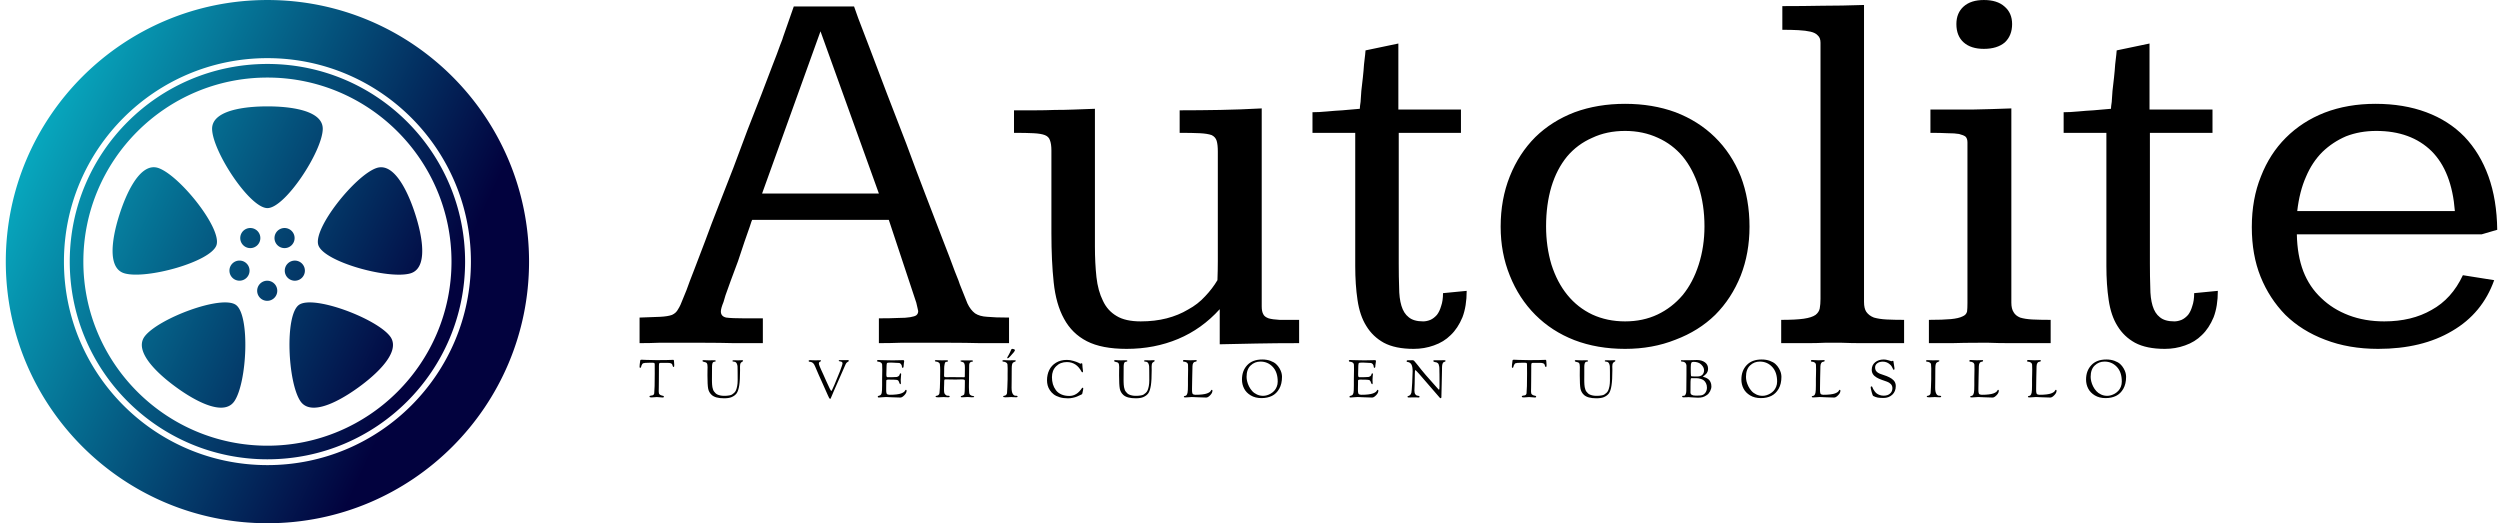 <svg data-v-423bf9ae="" xmlns="http://www.w3.org/2000/svg" viewBox="0 0 430 90" class="iconLeftSlogan"><!----><!----><!----><g data-v-423bf9ae="" id="da1a16a0-59df-44c9-9590-875e5b72c896" fill="#000000" transform="matrix(6.565,0,0,6.565,110.531,-22.779)"><path d="M3.96 3.64L5.54 3.64L5.54 3.64Q5.54 3.64 5.65 3.95L5.65 3.95L5.65 3.95Q5.77 4.26 5.96 4.76L5.96 4.76L5.96 4.76Q6.15 5.27 6.40 5.92L6.40 5.92L6.40 5.92Q6.65 6.56 6.91 7.24L6.91 7.24L6.91 7.24Q7.16 7.92 7.41 8.57L7.41 8.57L7.41 8.57Q7.66 9.22 7.86 9.74L7.86 9.74L7.86 9.74Q8.06 10.25 8.18 10.58L8.18 10.58L8.18 10.58Q8.31 10.90 8.31 10.92L8.31 10.92L8.31 10.92Q8.44 11.25 8.51 11.42L8.51 11.42L8.51 11.42Q8.59 11.59 8.71 11.68L8.71 11.68L8.71 11.68Q8.83 11.76 9.03 11.77L9.03 11.77L9.03 11.77Q9.23 11.79 9.60 11.79L9.60 11.79L9.60 12.46L9.60 12.46Q9.21 12.46 8.84 12.46L8.84 12.46L8.84 12.46Q8.46 12.45 8.06 12.45L8.06 12.45L8.06 12.45Q7.84 12.45 7.64 12.45L7.64 12.45L7.64 12.45Q7.43 12.45 7.21 12.45L7.21 12.45L7.21 12.45Q6.99 12.45 6.75 12.45L6.75 12.45L6.75 12.45Q6.50 12.46 6.19 12.46L6.19 12.46L6.19 12.46Q6.19 12.41 6.19 12.29L6.19 12.29L6.19 12.29Q6.19 12.18 6.19 12.07L6.19 12.07L6.19 11.81L6.19 11.81Q6.50 11.81 6.70 11.80L6.70 11.80L6.70 11.80Q6.90 11.80 7.01 11.78L7.01 11.78L7.01 11.78Q7.13 11.76 7.17 11.73L7.17 11.73L7.17 11.73Q7.22 11.69 7.22 11.62L7.22 11.62L7.22 11.62Q7.21 11.59 7.20 11.53L7.20 11.53L7.20 11.53Q7.19 11.48 7.17 11.40L7.17 11.40L6.45 9.23L2.87 9.23L2.87 9.23Q2.86 9.24 2.81 9.40L2.81 9.40L2.81 9.40Q2.75 9.56 2.67 9.80L2.67 9.80L2.67 9.80Q2.59 10.04 2.50 10.31L2.50 10.31L2.50 10.31Q2.40 10.58 2.31 10.82L2.31 10.82L2.31 10.82Q2.23 11.05 2.17 11.21L2.17 11.21L2.17 11.21Q2.12 11.38 2.12 11.38L2.12 11.38L2.12 11.38Q2.05 11.55 2.05 11.63L2.05 11.63L2.05 11.63Q2.05 11.76 2.19 11.79L2.19 11.79L2.19 11.79Q2.33 11.81 2.66 11.81L2.66 11.81L3.15 11.81L3.15 12.46L3.15 12.46Q2.77 12.46 2.39 12.46L2.39 12.46L2.39 12.46Q2.01 12.45 1.62 12.45L1.62 12.45L1.62 12.45Q1.42 12.45 1.23 12.45L1.23 12.45L1.23 12.45Q1.04 12.45 0.84 12.45L0.84 12.45L0.84 12.45Q0.64 12.45 0.42 12.45L0.42 12.45L0.42 12.45Q0.20 12.46-0.08 12.46L-0.08 12.46L-0.08 11.79L-0.08 11.79Q0.27 11.78 0.46 11.77L0.46 11.77L0.46 11.77Q0.66 11.76 0.77 11.72L0.77 11.72L0.77 11.72Q0.88 11.67 0.93 11.57L0.93 11.57L0.93 11.57Q0.99 11.48 1.06 11.29L1.06 11.29L1.06 11.29Q1.07 11.27 1.15 11.07L1.15 11.07L1.15 11.07Q1.22 10.87 1.35 10.54L1.35 10.54L1.35 10.54Q1.48 10.21 1.64 9.78L1.64 9.78L1.64 9.78Q1.80 9.34 1.99 8.86L1.99 8.86L1.99 8.86Q2.18 8.37 2.38 7.86L2.38 7.86L2.38 7.86Q2.57 7.36 2.75 6.87L2.75 6.87L2.75 6.87Q2.94 6.38 3.11 5.95L3.11 5.95L3.11 5.95Q3.27 5.52 3.40 5.19L3.40 5.19L3.40 5.19Q3.53 4.86 3.60 4.66L3.60 4.66L3.60 4.66Q3.68 4.46 3.68 4.44L3.68 4.44L3.96 3.64ZM4.66 4.29L3.13 8.54L6.19 8.54L4.66 4.29ZM12.68 12.61L12.68 12.61L12.68 12.61Q12.03 12.61 11.64 12.41L11.64 12.41L11.64 12.41Q11.25 12.21 11.04 11.82L11.04 11.82L11.04 11.82Q10.83 11.44 10.77 10.87L10.77 10.87L10.77 10.87Q10.71 10.31 10.71 9.58L10.71 9.58L10.71 7.41L10.71 7.41Q10.71 7.24 10.67 7.14L10.67 7.14L10.67 7.14Q10.64 7.05 10.54 7.01L10.54 7.01L10.54 7.01Q10.44 6.97 10.24 6.96L10.24 6.96L10.24 6.96Q10.05 6.95 9.73 6.95L9.73 6.95L9.73 6.36L9.73 6.36Q10.03 6.36 10.29 6.36L10.29 6.36L10.29 6.36Q10.55 6.36 10.80 6.35L10.80 6.35L10.80 6.35Q11.05 6.35 11.30 6.34L11.30 6.34L11.30 6.34Q11.56 6.33 11.85 6.32L11.85 6.32L11.85 9.93L11.85 9.93Q11.85 10.36 11.89 10.73L11.89 10.73L11.89 10.73Q11.93 11.09 12.06 11.35L12.06 11.35L12.06 11.35Q12.18 11.61 12.42 11.75L12.42 11.75L12.42 11.75Q12.65 11.89 13.05 11.89L13.05 11.89L13.05 11.89Q13.42 11.89 13.73 11.81L13.73 11.81L13.73 11.81Q14.04 11.73 14.29 11.58L14.29 11.58L14.29 11.58Q14.55 11.44 14.74 11.23L14.74 11.23L14.74 11.23Q14.93 11.03 15.06 10.81L15.06 10.81L15.06 10.81Q15.07 10.55 15.07 10.31L15.07 10.31L15.07 10.31Q15.07 10.06 15.07 9.80L15.07 9.80L15.07 7.44L15.07 7.44Q15.07 7.26 15.04 7.16L15.04 7.16L15.04 7.16Q15.01 7.06 14.91 7.01L14.91 7.01L14.91 7.01Q14.80 6.97 14.60 6.96L14.60 6.96L14.60 6.96Q14.40 6.95 14.07 6.95L14.07 6.95L14.07 6.36L14.07 6.36Q14.59 6.36 15.13 6.35L15.13 6.35L15.13 6.35Q15.67 6.34 16.22 6.31L16.22 6.31L16.22 11.50L16.22 11.50Q16.22 11.63 16.26 11.70L16.26 11.70L16.26 11.70Q16.29 11.77 16.40 11.81L16.40 11.81L16.40 11.81Q16.50 11.84 16.69 11.85L16.69 11.85L16.69 11.85Q16.88 11.85 17.20 11.85L17.20 11.85L17.20 12.46L17.20 12.46Q16.58 12.46 16.08 12.47L16.08 12.47L16.08 12.47Q15.59 12.48 15.12 12.49L15.12 12.49L15.12 11.57L15.12 11.57Q14.65 12.09 14.03 12.35L14.03 12.35L14.03 12.35Q13.41 12.61 12.68 12.61ZM18.94 4.79L19.80 4.61L19.80 6.34L21.44 6.34L21.44 6.95L19.81 6.95L19.81 10.38L19.81 10.38Q19.81 10.73 19.82 11.00L19.82 11.00L19.82 11.00Q19.82 11.28 19.88 11.48L19.88 11.48L19.88 11.48Q19.94 11.68 20.07 11.78L20.07 11.78L20.07 11.78Q20.20 11.89 20.45 11.89L20.45 11.89L20.45 11.89Q20.54 11.89 20.64 11.85L20.64 11.85L20.64 11.85Q20.73 11.81 20.81 11.72L20.81 11.72L20.81 11.72Q20.88 11.63 20.92 11.49L20.92 11.49L20.92 11.49Q20.97 11.35 20.97 11.15L20.97 11.15L21.59 11.09L21.59 11.09Q21.59 11.49 21.48 11.78L21.48 11.78L21.48 11.78Q21.36 12.07 21.17 12.25L21.17 12.25L21.17 12.25Q20.99 12.43 20.73 12.52L20.73 12.52L20.73 12.52Q20.48 12.61 20.20 12.61L20.20 12.61L20.20 12.61Q19.72 12.61 19.42 12.45L19.42 12.45L19.42 12.45Q19.13 12.29 18.96 12.01L18.96 12.01L18.96 12.01Q18.79 11.74 18.73 11.33L18.73 11.33L18.73 11.33Q18.67 10.93 18.67 10.44L18.67 10.44L18.67 6.95L17.55 6.95L17.55 6.41L17.55 6.41Q17.72 6.41 17.93 6.39L17.93 6.39L17.93 6.39Q18.14 6.37 18.33 6.36L18.33 6.36L18.33 6.36Q18.56 6.34 18.79 6.32L18.79 6.32L18.79 6.32Q18.79 6.27 18.81 6.14L18.81 6.14L18.81 6.14Q18.82 6.02 18.83 5.85L18.83 5.85L18.83 5.85Q18.85 5.68 18.87 5.50L18.87 5.50L18.87 5.50Q18.89 5.32 18.90 5.16L18.90 5.16L18.90 5.16Q18.92 5.01 18.93 4.90L18.93 4.90L18.93 4.90Q18.94 4.80 18.94 4.79L18.94 4.79ZM25.74 6.19L25.74 6.19L25.74 6.19Q26.46 6.19 27.06 6.41L27.06 6.41L27.06 6.41Q27.66 6.64 28.09 7.06L28.09 7.06L28.09 7.06Q28.53 7.49 28.77 8.09L28.77 8.09L28.77 8.09Q29.00 8.69 29.00 9.41L29.00 9.41L29.00 9.41Q29.00 10.10 28.77 10.69L28.77 10.69L28.77 10.69Q28.53 11.29 28.10 11.72L28.10 11.72L28.10 11.72Q27.67 12.14 27.06 12.37L27.06 12.37L27.06 12.37Q26.46 12.61 25.74 12.61L25.74 12.61L25.74 12.61Q25.01 12.61 24.41 12.38L24.41 12.38L24.41 12.38Q23.82 12.15 23.39 11.72L23.39 11.72L23.39 11.72Q22.96 11.29 22.72 10.69L22.72 10.69L22.72 10.69Q22.48 10.10 22.48 9.41L22.48 9.41L22.48 9.41Q22.48 8.69 22.72 8.09L22.72 8.09L22.72 8.09Q22.96 7.49 23.39 7.06L23.39 7.06L23.39 7.06Q23.82 6.64 24.42 6.41L24.42 6.41L24.42 6.41Q25.02 6.19 25.74 6.19ZM25.74 6.90L25.74 6.90L25.74 6.90Q25.26 6.90 24.88 7.08L24.88 7.08L24.88 7.08Q24.49 7.25 24.22 7.57L24.22 7.57L24.22 7.57Q23.95 7.90 23.81 8.36L23.81 8.36L23.81 8.36Q23.67 8.83 23.67 9.40L23.67 9.40L23.67 9.40Q23.67 9.93 23.81 10.40L23.81 10.40L23.81 10.40Q23.96 10.87 24.23 11.20L24.23 11.20L24.23 11.20Q24.50 11.53 24.88 11.71L24.88 11.71L24.88 11.71Q25.27 11.89 25.74 11.89L25.74 11.89L25.74 11.89Q26.21 11.89 26.59 11.71L26.59 11.71L26.59 11.71Q26.97 11.53 27.25 11.20L27.25 11.20L27.25 11.20Q27.52 10.87 27.67 10.40L27.67 10.40L27.67 10.40Q27.82 9.93 27.82 9.40L27.82 9.40L27.82 9.40Q27.82 8.84 27.67 8.37L27.67 8.37L27.67 8.37Q27.52 7.90 27.25 7.57L27.25 7.57L27.25 7.57Q26.98 7.25 26.60 7.08L26.60 7.08L26.60 7.08Q26.21 6.90 25.74 6.90ZM32.00 3.60L32.00 11.38L32.00 11.38Q32.00 11.55 32.06 11.64L32.06 11.64L32.06 11.64Q32.13 11.74 32.26 11.79L32.26 11.79L32.26 11.79Q32.40 11.83 32.59 11.84L32.59 11.84L32.59 11.84Q32.79 11.85 33.05 11.85L33.05 11.85L33.05 12.46L33.05 12.46Q32.86 12.46 32.68 12.46L32.68 12.46L32.68 12.46Q32.49 12.46 32.30 12.46L32.30 12.46L32.30 12.46Q32.10 12.46 31.89 12.46L31.89 12.46L31.89 12.46Q31.68 12.46 31.42 12.45L31.42 12.45L31.42 12.45Q31.18 12.45 30.97 12.45L30.97 12.45L30.97 12.45Q30.75 12.46 30.56 12.46L30.56 12.46L30.56 12.46Q30.37 12.46 30.19 12.46L30.19 12.46L30.19 12.46Q30.02 12.46 29.83 12.46L29.83 12.46L29.83 12.46Q29.83 12.41 29.83 12.33L29.83 12.33L29.83 12.33Q29.83 12.24 29.83 12.16L29.83 12.16L29.83 12.16Q29.83 12.07 29.83 11.99L29.83 11.99L29.83 11.99Q29.83 11.91 29.83 11.85L29.83 11.85L29.83 11.85Q30.21 11.85 30.42 11.82L30.42 11.82L30.42 11.82Q30.63 11.79 30.73 11.72L30.73 11.72L30.73 11.72Q30.82 11.65 30.84 11.55L30.84 11.55L30.84 11.55Q30.86 11.44 30.86 11.30L30.86 11.30L30.86 4.59L30.86 4.59Q30.86 4.46 30.79 4.40L30.79 4.40L30.79 4.40Q30.73 4.33 30.60 4.30L30.60 4.30L30.60 4.30Q30.47 4.27 30.28 4.26L30.28 4.26L30.28 4.26Q30.10 4.25 29.86 4.25L29.86 4.25L29.86 3.63L29.86 3.63Q30.40 3.63 30.91 3.62L30.91 3.62L30.91 3.62Q31.41 3.62 32.00 3.60L32.00 3.60ZM35.14 3.47L35.14 3.47L35.14 3.47Q35.49 3.47 35.68 3.64L35.68 3.64L35.68 3.64Q35.88 3.81 35.88 4.10L35.88 4.10L35.88 4.10Q35.88 4.40 35.69 4.58L35.69 4.58L35.69 4.58Q35.49 4.75 35.14 4.75L35.14 4.75L35.14 4.75Q34.80 4.75 34.61 4.58L34.61 4.58L34.61 4.58Q34.42 4.41 34.42 4.10L34.42 4.10L34.42 4.10Q34.42 3.81 34.61 3.64L34.61 3.64L34.61 3.64Q34.80 3.47 35.14 3.47ZM35.86 6.31L35.86 11.40L35.86 11.40Q35.86 11.56 35.92 11.65L35.92 11.65L35.92 11.65Q35.97 11.74 36.09 11.79L36.09 11.79L36.09 11.79Q36.22 11.83 36.41 11.84L36.41 11.84L36.41 11.84Q36.61 11.85 36.89 11.85L36.89 11.85L36.89 12.46L36.89 12.46Q36.71 12.46 36.41 12.46L36.41 12.46L36.41 12.46Q36.11 12.46 35.81 12.46L35.81 12.46L35.81 12.46Q35.51 12.46 35.27 12.45L35.27 12.45L35.27 12.45Q35.04 12.45 35 12.45L35 12.45L35 12.45Q34.61 12.45 34.31 12.46L34.31 12.46L34.31 12.46Q34.02 12.46 33.70 12.46L33.70 12.46L33.70 11.85L33.70 11.85Q34.07 11.85 34.28 11.83L34.28 11.83L34.28 11.83Q34.48 11.81 34.58 11.76L34.58 11.76L34.58 11.76Q34.68 11.72 34.70 11.63L34.70 11.63L34.70 11.63Q34.71 11.55 34.71 11.41L34.71 11.41L34.71 7.20L34.71 7.20Q34.71 7.10 34.66 7.05L34.66 7.05L34.66 7.05Q34.61 7.01 34.49 6.98L34.49 6.98L34.49 6.98Q34.38 6.96 34.19 6.96L34.19 6.96L34.19 6.96Q34.00 6.95 33.74 6.95L33.74 6.95L33.74 6.34L33.74 6.34Q34.32 6.34 34.83 6.34L34.83 6.34L34.83 6.34Q35.34 6.33 35.86 6.31L35.86 6.31ZM38.62 4.79L39.48 4.61L39.48 6.34L41.13 6.34L41.13 6.95L39.49 6.95L39.49 10.38L39.49 10.38Q39.49 10.73 39.50 11.00L39.50 11.00L39.50 11.00Q39.50 11.28 39.56 11.48L39.56 11.48L39.56 11.48Q39.62 11.68 39.75 11.78L39.75 11.78L39.75 11.78Q39.88 11.89 40.13 11.89L40.13 11.89L40.13 11.89Q40.22 11.89 40.32 11.85L40.32 11.85L40.32 11.85Q40.41 11.81 40.49 11.72L40.49 11.72L40.49 11.72Q40.56 11.63 40.60 11.49L40.60 11.49L40.60 11.49Q40.65 11.35 40.65 11.15L40.65 11.15L41.27 11.09L41.27 11.09Q41.27 11.49 41.16 11.78L41.16 11.78L41.16 11.78Q41.04 12.07 40.85 12.25L40.85 12.25L40.85 12.25Q40.67 12.43 40.41 12.52L40.41 12.52L40.41 12.52Q40.16 12.61 39.88 12.61L39.88 12.61L39.88 12.61Q39.40 12.61 39.10 12.45L39.10 12.45L39.10 12.45Q38.81 12.29 38.64 12.01L38.64 12.01L38.64 12.01Q38.47 11.74 38.41 11.33L38.41 11.33L38.41 11.33Q38.35 10.93 38.35 10.44L38.35 10.44L38.35 6.95L37.23 6.95L37.23 6.41L37.23 6.41Q37.40 6.41 37.61 6.39L37.61 6.39L37.61 6.39Q37.82 6.37 38.01 6.36L38.01 6.36L38.01 6.36Q38.24 6.34 38.47 6.32L38.47 6.32L38.47 6.32Q38.47 6.27 38.49 6.14L38.49 6.14L38.49 6.14Q38.50 6.02 38.51 5.85L38.51 5.85L38.51 5.85Q38.53 5.68 38.55 5.50L38.55 5.50L38.55 5.50Q38.57 5.32 38.58 5.16L38.58 5.16L38.58 5.16Q38.60 5.01 38.61 4.90L38.61 4.90L38.61 4.90Q38.62 4.80 38.62 4.79L38.62 4.79ZM48.59 9.49L48.18 9.61L43.34 9.61L43.34 9.61Q43.35 10.16 43.51 10.58L43.51 10.58L43.51 10.58Q43.67 10.99 43.98 11.28L43.98 11.28L43.98 11.28Q44.28 11.57 44.70 11.73L44.70 11.73L44.70 11.73Q45.12 11.89 45.63 11.89L45.63 11.89L45.63 11.89Q46.35 11.89 46.87 11.59L46.87 11.59L46.87 11.59Q47.40 11.30 47.69 10.68L47.69 10.68L48.51 10.81L48.51 10.81Q48.20 11.68 47.41 12.14L47.41 12.14L47.41 12.14Q46.62 12.61 45.47 12.61L45.47 12.61L45.47 12.61Q44.70 12.61 44.08 12.37L44.08 12.37L44.08 12.37Q43.47 12.14 43.04 11.72L43.04 11.72L43.04 11.72Q42.62 11.29 42.39 10.72L42.39 10.72L42.39 10.72Q42.16 10.15 42.16 9.42L42.16 9.42L42.16 9.42Q42.16 8.68 42.40 8.09L42.40 8.09L42.40 8.09Q42.63 7.50 43.05 7.08L43.05 7.08L43.05 7.08Q43.48 6.65 44.07 6.42L44.07 6.42L44.07 6.42Q44.67 6.19 45.40 6.19L45.40 6.19L45.40 6.19Q46.14 6.19 46.73 6.41L46.73 6.41L46.73 6.41Q47.32 6.63 47.73 7.05L47.73 7.05L47.73 7.05Q48.14 7.48 48.36 8.09L48.36 8.09L48.36 8.09Q48.58 8.70 48.59 9.49L48.59 9.49ZM43.35 9.00L47.48 9.00L47.48 9.00Q47.40 7.96 46.87 7.43L46.87 7.43L46.87 7.43Q46.33 6.90 45.42 6.90L45.42 6.90L45.42 6.90Q44.99 6.90 44.63 7.04L44.63 7.04L44.63 7.04Q44.28 7.19 44.01 7.45L44.01 7.45L44.01 7.45Q43.74 7.72 43.58 8.10L43.58 8.10L43.58 8.10Q43.41 8.48 43.35 9.00L43.35 9.00Z"></path></g><defs data-v-423bf9ae=""><linearGradient data-v-423bf9ae="" gradientTransform="rotate(25)" id="146209a8-9f76-4698-bb92-b9418da5da5a" x1="0%" y1="0%" x2="100%" y2="0%"><stop data-v-423bf9ae="" offset="0%" style="stop-color: rgb(8, 199, 214); stop-opacity: 1;"></stop><stop data-v-423bf9ae="" offset="100%" style="stop-color: rgb(2, 2, 62); stop-opacity: 1;"></stop></linearGradient></defs><g data-v-423bf9ae="" id="2cfde2ad-76d7-4474-94d3-d257cf14f3c7" transform="matrix(1,0,0,1,-4.003,-5)" stroke="none" fill="url(#146209a8-9f76-4698-bb92-b9418da5da5a)"><path d="M50.001 18.34C67.458 18.34 81.66 32.542 81.66 50c0 17.457-14.202 31.66-31.659 31.66C32.543 81.66 18.34 67.457 18.34 50c0-17.458 14.203-31.66 31.661-31.66m0-2.34C31.222 16 16 31.222 16 50c0 18.777 15.222 34 34.001 34C68.779 84 84 68.777 84 50c0-18.778-15.221-34-33.999-34zM50 40.794c3.031 0 9.387-9.661 9.515-13.551.128-3.892-7.93-3.946-9.515-3.946s-9.643.055-9.515 3.946c.128 3.89 6.485 13.551 9.515 13.551zm-8.759 6.359c.937-2.882-6.288-11.914-9.948-13.236-3.661-1.325-6.202 6.322-6.692 7.829s-2.929 9.188.813 10.268c3.737 1.082 14.891-1.979 15.827-4.861zm3.345 10.296c-2.452-1.781-13.272 2.299-15.664 5.368-2.39 3.074 4.098 7.854 5.379 8.785 1.281.933 7.833 5.627 10.017 2.4 2.183-3.219 2.718-14.773.268-16.553zm10.824 0c-2.452 1.78-1.917 13.332.265 16.556 2.186 3.223 8.735-1.47 10.02-2.402 1.28-.928 7.771-5.711 5.377-8.785-2.387-3.07-13.212-7.15-15.662-5.369zm3.347-10.292c.934 2.884 12.087 5.945 15.826 4.865 3.74-1.084 1.302-8.761.812-10.27-.486-1.508-3.029-9.156-6.693-7.83-3.658 1.324-10.885 10.356-9.945 13.235zm-8.751 6.128a1.729 1.729 0 1 0 0 3.457 1.729 1.729 0 0 0 0-3.457zm-4.77-3.466a1.73 1.73 0 1 0 .003 3.459 1.73 1.73 0 0 0-.003-3.459zm1.818-5.601a1.728 1.728 0 1 0 0 3.457 1.728 1.728 0 0 0 0-3.457zm5.891 0a1.728 1.728 0 1 0 0 3.457 1.728 1.728 0 0 0 0-3.457zm1.827 5.606a1.73 1.73 0 1 0 .002 3.458 1.73 1.73 0 0 0-.002-3.458zM50.001 5.003C25.147 5.003 5 25.148 5 50c0 24.851 20.147 44.997 45.001 44.997S95 74.851 95 50C95 25.148 74.854 5.003 50.001 5.003zM50 84.999c-19.33 0-34.999-15.672-34.999-34.999S30.67 15.001 50 15.001 85 30.673 85 50 69.33 84.999 50 84.999z"></path></g><!----><g data-v-423bf9ae="" id="82019ee1-b691-4079-be30-85e3545be4b4" fill="#000000" transform="matrix(0.643,0,0,0.643,109.826,59.691)"><path d="M0.28 5.32L0.28 5.32L0.28 5.32Q0.28 4.76 0.42 3.88L0.42 3.88L0.42 3.88Q0.42 3.85 0.43 3.78L0.43 3.78L0.43 3.78Q0.43 3.71 0.44 3.69L0.44 3.69L0.44 3.69Q0.45 3.67 0.46 3.62L0.46 3.62L0.46 3.62Q0.46 3.57 0.48 3.55L0.48 3.55L0.48 3.55Q0.49 3.53 0.51 3.49L0.51 3.49L0.51 3.49Q0.53 3.46 0.56 3.44L0.56 3.44L0.56 3.44Q0.59 3.43 0.63 3.42L0.63 3.42L0.63 3.42Q0.67 3.40 0.73 3.39L0.73 3.39L0.73 3.39Q0.78 3.39 0.85 3.39L0.85 3.39L0.85 3.39Q1.08 3.39 2.04 3.44L2.04 3.44L2.04 3.44Q3.00 3.50 4.80 3.50L4.80 3.50L4.80 3.50Q7.88 3.50 9.11 3.43L9.11 3.43L9.11 3.43Q9.13 3.43 9.16 3.42L9.16 3.42L9.16 3.42Q9.20 3.42 9.21 3.42L9.21 3.42L9.21 3.42Q9.37 3.42 9.42 3.50L9.42 3.50L9.42 3.50Q9.48 3.58 9.48 3.65L9.48 3.65L9.48 3.65Q9.48 3.75 9.52 4.24L9.52 4.24L9.52 4.24Q9.56 4.73 9.56 4.79L9.56 4.79L9.56 4.79Q9.56 5.14 9.52 5.23L9.52 5.23L9.52 5.23Q9.48 5.32 9.34 5.32L9.34 5.32L9.34 5.32Q9.23 5.32 9.18 5.15L9.18 5.15L9.18 5.15Q9.07 4.75 8.99 4.60L8.99 4.60L8.99 4.60Q8.90 4.45 8.62 4.34L8.62 4.34L8.62 4.34Q8.34 4.23 7.77 4.23L7.77 4.23L5.95 4.23L5.95 4.23Q5.61 4.23 5.54 4.36L5.54 4.36L5.54 4.36Q5.46 4.49 5.46 5.12L5.46 5.12L5.46 5.81L5.46 5.81Q5.46 7.69 5.44 9.11L5.44 9.11L5.44 9.11Q5.42 10.54 5.42 10.93L5.42 10.93L5.42 10.93Q5.42 11.13 5.41 11.43L5.41 11.43L5.41 11.43Q5.40 11.73 5.40 11.84L5.40 11.84L5.40 11.84Q5.40 12.45 5.60 12.64L5.60 12.64L5.60 12.64Q5.78 12.81 6.01 12.90L6.01 12.90L6.01 12.90Q6.23 12.99 6.39 13.01L6.39 13.01L6.39 13.01Q6.55 13.02 6.66 13.08L6.66 13.08L6.66 13.08Q6.78 13.13 6.78 13.26L6.78 13.26L6.78 13.26Q6.78 13.41 6.71 13.45L6.71 13.45L6.71 13.45Q6.64 13.50 6.44 13.50L6.44 13.50L6.44 13.50Q6.27 13.50 5.70 13.44L5.70 13.44L5.70 13.44Q5.12 13.38 4.89 13.38L4.89 13.38L4.89 13.38Q4.72 13.38 4.21 13.43L4.21 13.43L4.21 13.43Q3.70 13.48 3.46 13.48L3.46 13.48L3.46 13.48Q2.94 13.48 2.94 13.26L2.94 13.26L2.94 13.26Q2.94 13.12 3.02 13.07L3.02 13.07L3.02 13.07Q3.11 13.02 3.35 12.98L3.35 12.98L3.35 12.98Q3.60 12.95 3.67 12.94L3.67 12.94L3.67 12.94Q4.14 12.82 4.20 12.38L4.20 12.38L4.20 12.38Q4.34 11.14 4.34 7.08L4.34 7.08L4.33 4.58L4.33 4.58Q4.33 4.31 4.17 4.25L4.17 4.25L4.17 4.25Q4.02 4.19 3.26 4.19L3.26 4.19L3.26 4.19Q2.28 4.19 1.79 4.24L1.79 4.24L1.79 4.24Q1.29 4.30 1.20 4.35L1.20 4.35L1.20 4.35Q1.12 4.40 1.01 4.54L1.01 4.54L1.01 4.54Q0.88 4.70 0.81 4.91L0.81 4.91L0.81 4.91Q0.73 5.11 0.71 5.24L0.71 5.24L0.71 5.24Q0.69 5.38 0.62 5.47L0.62 5.47L0.62 5.47Q0.56 5.56 0.43 5.56L0.43 5.56L0.43 5.56Q0.28 5.56 0.28 5.32ZM17.12 3.68L17.12 3.68L17.12 3.68Q17.12 3.61 17.14 3.58L17.14 3.58L17.14 3.58Q17.15 3.56 17.22 3.53L17.22 3.53L17.22 3.53Q17.29 3.50 17.44 3.50L17.44 3.50L17.44 3.50Q17.60 3.50 18.09 3.53L18.09 3.53L18.09 3.53Q18.58 3.56 19.03 3.56L19.03 3.56L19.03 3.56Q19.31 3.56 19.54 3.54L19.54 3.54L19.54 3.54Q19.77 3.53 20.34 3.53L20.34 3.53L20.34 3.53Q20.64 3.53 20.64 3.72L20.64 3.72L20.64 3.72Q20.64 3.85 20.54 3.88L20.54 3.88L20.54 3.88Q20.44 3.91 20.29 3.92L20.29 3.92L20.29 3.92Q20.15 3.93 20.00 4.02L20.00 4.02L20.00 4.02Q19.85 4.10 19.75 4.43L19.75 4.43L19.75 4.43Q19.66 4.76 19.66 5.32L19.66 5.32L19.66 5.71L19.66 5.71Q19.66 6.37 19.65 7.37L19.65 7.37L19.65 7.37Q19.64 8.37 19.64 8.74L19.64 8.74L19.64 8.74Q19.64 9.17 19.65 9.39L19.65 9.39L19.65 9.39Q19.66 9.62 19.68 10.04L19.68 10.04L19.68 10.04Q19.71 10.47 19.76 10.72L19.76 10.72L19.76 10.72Q19.81 10.96 19.92 11.32L19.92 11.32L19.92 11.32Q20.03 11.68 20.20 11.89L20.20 11.89L20.20 11.89Q20.36 12.10 20.60 12.35L20.60 12.35L20.60 12.35Q20.85 12.60 21.17 12.73L21.17 12.73L21.17 12.73Q21.49 12.87 21.92 12.96L21.92 12.96L21.92 12.96Q22.36 13.05 22.89 13.05L22.89 13.05L22.89 13.05Q23.34 13.05 23.59 13.03L23.59 13.03L23.59 13.03Q23.84 13.02 24.28 12.94L24.28 12.94L24.28 12.94Q24.72 12.87 24.98 12.72L24.98 12.72L24.98 12.72Q25.24 12.57 25.57 12.27L25.57 12.27L25.57 12.27Q25.90 11.97 26.08 11.54L26.08 11.54L26.08 11.54Q26.26 11.10 26.39 10.43L26.39 10.43L26.39 10.43Q26.52 9.76 26.52 8.90L26.52 8.90L26.52 8.90Q26.52 7.49 26.51 6.75L26.51 6.75L26.51 6.75Q26.50 6.01 26.50 5.94L26.50 5.94L26.50 5.94Q26.50 5.45 26.48 5.17L26.48 5.17L26.48 5.17Q26.46 4.89 26.34 4.55L26.34 4.55L26.34 4.55Q26.22 4.21 26.00 4.06L26.00 4.06L26.00 4.06Q25.86 3.96 25.63 3.93L25.63 3.93L25.63 3.93Q25.41 3.89 25.27 3.87L25.27 3.87L25.27 3.87Q25.13 3.85 25.13 3.75L25.13 3.75L25.13 3.75Q25.13 3.53 25.41 3.53L25.41 3.53L25.41 3.53Q25.49 3.53 25.96 3.54L25.96 3.54L25.96 3.54Q26.42 3.56 26.49 3.56L26.49 3.56L26.49 3.56Q26.82 3.56 27.20 3.54L27.20 3.54L27.20 3.54Q27.58 3.51 27.68 3.51L27.68 3.51L27.68 3.51Q27.97 3.51 27.97 3.70L27.97 3.70L27.97 3.70Q27.97 3.81 27.67 3.98L27.67 3.98L27.67 3.98Q27.37 4.16 27.30 4.30L27.30 4.30L27.30 4.30Q27.15 4.59 27.15 5.22L27.15 5.22L27.15 5.22Q27.15 5.32 27.15 5.62L27.15 5.62L27.15 5.62Q27.16 5.92 27.16 6.16L27.16 6.16L27.16 6.16Q27.16 8.85 26.94 10.28L26.94 10.28L26.94 10.28Q26.71 11.70 26.26 12.36L26.26 12.36L26.26 12.36Q25.80 13.01 24.89 13.40L24.89 13.40L24.89 13.40Q24.15 13.71 22.89 13.71L22.89 13.71L22.89 13.71Q20.55 13.71 19.57 12.81L19.57 12.81L19.57 12.81Q18.80 12.10 18.62 11.09L18.62 11.09L18.62 11.09Q18.44 10.09 18.44 7.64L18.44 7.64L18.44 7.41L18.44 7.41Q18.44 6.86 18.45 6.20L18.45 6.20L18.45 6.20Q18.47 5.54 18.47 5.39L18.47 5.39L18.47 5.39Q18.47 4.62 18.28 4.33L18.28 4.33L18.28 4.33Q18.10 4.05 17.43 3.95L17.43 3.95L17.43 3.95Q17.12 3.91 17.12 3.68ZM45.51 3.70L45.51 3.70L45.51 3.70Q45.51 3.50 45.91 3.50L45.91 3.50L45.91 3.50Q45.98 3.50 46.44 3.53L46.44 3.53L46.44 3.53Q46.91 3.56 47.45 3.56L47.45 3.56L47.45 3.56Q47.57 3.56 47.89 3.54L47.89 3.54L47.89 3.54Q48.20 3.53 48.36 3.53L48.36 3.53L48.36 3.53Q48.68 3.53 48.75 3.56L48.75 3.56L48.75 3.56Q48.82 3.58 48.82 3.68L48.82 3.68L48.82 3.68Q48.82 3.77 48.68 3.84L48.68 3.84L48.68 3.84Q48.54 3.91 48.39 4.02L48.39 4.02L48.39 4.02Q48.24 4.14 48.24 4.34L48.24 4.34L48.24 4.34Q48.24 4.52 48.29 4.71L48.29 4.71L48.29 4.71Q48.34 4.90 48.51 5.29L48.51 5.29L48.51 5.29Q48.68 5.68 48.85 6.08L48.85 6.08L48.85 6.08Q49.03 6.47 49.43 7.34L49.43 7.34L49.43 7.34Q49.83 8.22 50.20 9.07L50.20 9.07L50.20 9.07Q51.38 11.77 51.60 11.77L51.60 11.77L51.60 11.77Q51.67 11.77 52.41 10.08L52.41 10.08L52.41 10.08Q53.14 8.39 53.86 6.54L53.86 6.54L53.86 6.54Q54.57 4.69 54.57 4.35L54.57 4.35L54.57 4.35Q54.57 4.13 54.41 4.01L54.41 4.01L54.41 4.01Q54.25 3.89 54.07 3.87L54.07 3.87L54.07 3.87Q53.89 3.85 53.72 3.80L53.72 3.80L53.72 3.80Q53.56 3.75 53.56 3.64L53.56 3.64L53.56 3.64Q53.56 3.54 53.61 3.52L53.61 3.52L53.61 3.52Q53.66 3.50 53.86 3.50L53.86 3.50L53.86 3.50Q53.90 3.50 54.18 3.51L54.18 3.51L54.18 3.51Q54.46 3.51 54.74 3.51L54.74 3.51L54.74 3.51Q54.99 3.51 55.31 3.50L55.31 3.50L55.31 3.50Q55.62 3.49 55.99 3.49L55.99 3.49L55.99 3.49Q56.25 3.49 56.25 3.68L56.25 3.68L56.25 3.68Q56.25 3.78 56.16 3.85L56.16 3.85L56.16 3.85Q56.07 3.92 55.94 3.98L55.94 3.98L55.94 3.98Q55.82 4.03 55.65 4.21L55.65 4.21L55.65 4.21Q55.48 4.40 55.36 4.69L55.36 4.69L52.23 11.80L52.23 11.80Q51.90 12.56 51.58 13.34L51.58 13.34L51.58 13.34Q51.42 13.72 51.38 13.79L51.38 13.79L51.38 13.79Q51.34 13.86 51.27 13.86L51.27 13.86L51.27 13.86Q51.02 13.86 50.64 12.89L50.64 12.89L50.64 12.89Q50.27 11.98 49.20 9.65L49.20 9.65L49.20 9.65Q48.66 8.48 48.23 7.50L48.23 7.50L48.23 7.50Q47.80 6.52 47.61 6.06L47.61 6.06L47.61 6.06Q47.42 5.60 47.26 5.24L47.26 5.24L47.26 5.24Q47.10 4.87 47.01 4.72L47.01 4.72L47.01 4.72Q46.93 4.56 46.82 4.44L46.82 4.44L46.82 4.44Q46.58 4.17 46.32 4.06L46.32 4.06L46.32 4.06Q46.06 3.95 45.90 3.96L45.90 3.96L45.90 3.96Q45.74 3.96 45.63 3.91L45.63 3.91L45.63 3.91Q45.51 3.86 45.51 3.70ZM63.81 3.65L63.81 3.65L63.81 3.65Q63.81 3.46 64.20 3.46L64.20 3.46L64.20 3.46Q64.26 3.46 64.39 3.47L64.39 3.47L64.39 3.47Q64.51 3.49 64.58 3.49L64.58 3.49L64.58 3.49Q64.62 3.49 65.90 3.52L65.90 3.52L65.90 3.52Q67.17 3.56 68.00 3.56L68.00 3.56L68.00 3.56Q68.29 3.56 69.45 3.53L69.45 3.53L69.45 3.53Q70.60 3.50 70.80 3.50L70.80 3.50L70.80 3.50Q71.06 3.50 71.06 3.82L71.06 3.82L71.06 3.82Q71.06 3.91 70.98 4.38L70.98 4.38L70.98 4.38Q70.90 4.84 70.90 5.25L70.90 5.25L70.90 5.25Q70.90 5.38 70.83 5.47L70.83 5.47L70.83 5.47Q70.76 5.56 70.67 5.56L70.67 5.56L70.67 5.56Q70.46 5.56 70.46 5.26L70.46 5.26L70.46 5.26Q70.46 4.89 70.22 4.58L70.22 4.58L70.22 4.58Q69.99 4.27 69.64 4.26L69.64 4.26L69.64 4.26Q68.38 4.16 67.70 4.16L67.70 4.16L67.34 4.16L67.34 4.16Q66.61 4.16 66.49 4.26L66.49 4.26L66.49 4.26Q66.37 4.37 66.35 5.01L66.35 5.01L66.35 5.01Q66.29 6.02 66.29 7.35L66.29 7.35L66.29 7.35Q66.29 8.05 66.56 8.06L66.56 8.06L66.91 8.06L67.49 8.06L67.93 8.06L67.93 8.06Q68.77 8.06 69.05 8.01L69.05 8.01L69.05 8.01Q69.33 7.95 69.55 7.80L69.55 7.80L69.55 7.80Q69.82 7.62 69.87 7.28L69.87 7.28L69.87 7.28Q69.92 7.04 70.07 7.04L70.07 7.04L70.07 7.04Q70.20 7.04 70.22 7.08L70.22 7.08L70.22 7.08Q70.25 7.13 70.25 7.27L70.25 7.27L70.25 7.27Q70.25 7.36 70.20 7.91L70.20 7.91L70.20 7.91Q70.14 8.46 70.14 8.74L70.14 8.74L70.14 8.74Q70.14 9.00 70.16 9.24L70.16 9.24L70.16 9.24Q70.18 9.48 70.18 9.59L70.18 9.59L70.18 9.59Q70.18 9.94 70.08 9.94L70.08 9.94L70.08 9.94Q69.87 9.94 69.78 9.60L69.78 9.60L69.78 9.60Q69.58 9.02 69.43 8.92L69.43 8.92L69.43 8.92Q69.13 8.72 68.08 8.72L68.08 8.72L68.08 8.72Q67.66 8.72 67.40 8.72L67.40 8.72L67.40 8.72Q67.14 8.72 67.07 8.71L67.07 8.71L67.07 8.71Q66.99 8.71 66.94 8.71L66.94 8.71L66.94 8.71Q66.89 8.71 66.85 8.71L66.85 8.71L66.85 8.71Q66.28 8.71 66.28 8.97L66.28 8.97L66.28 8.97Q66.28 9.38 66.26 9.99L66.26 9.99L66.26 9.99Q66.25 10.60 66.25 10.99L66.25 10.99L66.25 11.55L66.25 11.55Q66.25 12.56 66.58 12.66L66.58 12.66L66.58 12.66Q66.93 12.77 67.19 12.77L67.19 12.77L67.19 12.77Q68.24 12.77 69.03 12.67L69.03 12.67L69.03 12.67Q69.82 12.57 70.22 12.42L70.22 12.42L70.22 12.42Q70.62 12.28 70.88 12.10L70.88 12.10L70.88 12.10Q71.15 11.93 71.22 11.78L71.22 11.78L71.22 11.78Q71.30 11.63 71.38 11.54L71.38 11.54L71.38 11.54Q71.46 11.44 71.54 11.44L71.54 11.44L71.54 11.44Q71.71 11.44 71.71 11.68L71.71 11.68L71.71 11.68Q71.71 12.28 71.11 12.89L71.11 12.89L71.11 12.89Q70.50 13.51 70.06 13.51L70.06 13.51L70.06 13.51Q69.05 13.51 67.78 13.44L67.78 13.44L67.78 13.44Q66.51 13.37 66.21 13.37L66.21 13.37L66.21 13.37Q65.81 13.37 65.23 13.43L65.23 13.43L65.23 13.43Q64.64 13.50 64.30 13.50L64.30 13.50L64.30 13.50Q64.01 13.50 64.01 13.36L64.01 13.36L64.01 13.36Q64.01 13.23 64.01 13.19L64.01 13.19L64.01 13.19Q64.01 13.15 64.05 13.12L64.05 13.12L64.05 13.12Q64.09 13.09 64.14 13.08L64.14 13.08L64.14 13.08Q64.19 13.08 64.32 13.03L64.32 13.03L64.32 13.03Q64.46 12.99 64.61 12.92L64.61 12.92L64.61 12.92Q64.95 12.75 65.05 12.26L65.05 12.26L65.05 12.26Q65.16 11.77 65.16 10.21L65.16 10.21L65.16 8.47L65.16 8.47Q65.16 8.09 65.18 7.29L65.18 7.29L65.18 7.29Q65.20 6.50 65.20 6.05L65.20 6.05L65.20 6.05Q65.20 5.67 65.17 4.77L65.17 4.77L65.17 4.77Q65.16 4.37 64.82 4.14L64.82 4.14L64.82 4.14Q64.48 3.92 64.04 3.91L64.04 3.91L64.04 3.91Q63.81 3.91 63.81 3.65ZM79.27 3.65L79.27 3.65L79.27 3.65Q79.27 3.50 79.66 3.50L79.66 3.50L79.66 3.50Q79.80 3.50 80.30 3.53L80.30 3.53L80.30 3.53Q80.81 3.56 81.24 3.56L81.24 3.56L81.24 3.56Q81.51 3.56 81.75 3.54L81.75 3.54L81.75 3.54Q82.00 3.53 82.47 3.53L82.47 3.53L82.47 3.53Q82.78 3.53 82.78 3.72L82.78 3.72L82.78 3.72Q82.78 3.96 82.29 3.96L82.29 3.96L82.29 3.96Q82.01 3.96 81.89 4.54L81.89 4.54L81.89 4.54Q81.76 5.11 81.76 5.71L81.76 5.71L81.76 6.23L81.76 6.23Q81.76 6.57 81.75 6.99L81.75 6.99L81.75 6.99Q81.73 7.42 81.73 7.52L81.73 7.52L81.73 7.52Q81.73 7.87 81.82 7.97L81.82 7.97L81.82 7.97Q81.90 8.06 82.21 8.06L82.21 8.06L82.21 8.06Q82.24 8.06 82.75 8.06L82.75 8.06L82.75 8.06Q83.27 8.05 84.50 8.05L84.50 8.05L84.50 8.05Q84.62 8.05 84.88 8.06L84.88 8.06L84.88 8.06Q85.15 8.06 85.76 8.07L85.76 8.07L85.76 8.07Q86.37 8.08 87.15 8.08L87.15 8.08L87.15 8.08Q87.25 8.08 87.28 7.84L87.28 7.84L87.28 7.84Q87.30 7.56 87.30 6.13L87.30 6.13L87.30 5.38L87.30 5.38Q87.30 4.83 87.19 4.51L87.19 4.51L87.19 4.51Q87.07 4.19 86.89 4.09L86.89 4.09L86.89 4.09Q86.72 3.99 86.54 3.96L86.54 3.96L86.54 3.96Q86.37 3.93 86.25 3.88L86.25 3.88L86.25 3.88Q86.13 3.84 86.13 3.70L86.13 3.70L86.13 3.70Q86.13 3.56 86.67 3.56L86.67 3.56L86.67 3.56Q86.81 3.56 87.28 3.57L87.28 3.57L87.28 3.57Q87.74 3.58 88.03 3.58L88.03 3.58L88.03 3.58Q88.17 3.58 88.51 3.57L88.51 3.57L88.51 3.57Q88.84 3.56 89.12 3.56L89.12 3.56L89.12 3.56Q89.45 3.56 89.45 3.74L89.45 3.74L89.45 3.74Q89.45 3.92 89.25 3.92L89.25 3.92L89.25 3.92Q88.86 3.92 88.66 4.16L88.66 4.16L88.66 4.16Q88.45 4.40 88.45 4.79L88.45 4.79L88.45 4.79Q88.45 5.25 88.43 6.42L88.43 6.42L88.43 6.42Q88.41 7.59 88.41 8.19L88.41 8.19L88.41 8.19Q88.41 8.51 88.40 9.20L88.40 9.20L88.40 9.20Q88.38 9.90 88.38 10.29L88.38 10.29L88.38 10.81L88.38 10.81Q88.38 11.23 88.41 11.58L88.41 11.58L88.41 11.58Q88.44 11.94 88.44 12.10L88.44 12.10L88.44 12.10Q88.44 13.01 89.61 13.13L89.61 13.13L89.61 13.13Q89.78 13.13 89.78 13.29L89.78 13.29L89.78 13.29Q89.78 13.38 89.64 13.41L89.64 13.41L89.64 13.41Q89.50 13.44 89.10 13.44L89.10 13.44L89.10 13.44Q88.94 13.44 88.58 13.40L88.58 13.40L88.58 13.40Q88.23 13.37 88.02 13.37L88.02 13.37L88.02 13.37Q87.77 13.37 87.41 13.40L87.41 13.40L87.41 13.40Q87.05 13.44 86.70 13.44L86.70 13.44L86.70 13.44Q86.53 13.44 86.46 13.44L86.46 13.44L86.46 13.44Q86.39 13.44 86.32 13.42L86.32 13.42L86.32 13.42Q86.24 13.40 86.22 13.36L86.22 13.36L86.22 13.36Q86.20 13.33 86.20 13.26L86.20 13.26L86.20 13.26Q86.20 13.17 86.34 13.10L86.34 13.10L86.34 13.10Q86.48 13.03 86.65 12.99L86.65 12.99L86.65 12.99Q86.81 12.95 86.97 12.83L86.97 12.83L86.97 12.83Q87.14 12.71 87.16 12.53L87.16 12.53L87.16 12.53Q87.26 12.03 87.26 11.51L87.26 11.51L87.26 11.51Q87.26 11.37 87.27 11.12L87.27 11.12L87.27 11.12Q87.28 10.86 87.28 10.75L87.28 10.75L87.28 10.75Q87.28 10.50 87.29 9.93L87.29 9.93L87.29 9.93Q87.30 9.35 87.30 9.03L87.30 9.03L87.30 9.03Q87.30 8.82 87.14 8.74L87.14 8.74L87.14 8.74Q86.97 8.65 86.42 8.65L86.42 8.65L86.42 8.65Q86.21 8.65 85.46 8.68L85.46 8.68L84.70 8.69L84.70 8.69Q84.08 8.69 83.31 8.67L83.31 8.67L83.31 8.67Q82.54 8.65 82.12 8.65L82.12 8.65L82.12 8.65Q81.91 8.65 81.84 8.74L81.84 8.74L81.84 8.74Q81.77 8.82 81.77 9.17L81.77 9.17L81.77 9.17Q81.77 9.52 81.75 10.08L81.75 10.08L81.75 10.08Q81.72 10.64 81.72 10.89L81.72 10.89L81.72 11.49L81.72 11.49Q81.72 12.10 81.83 12.39L81.83 12.39L81.83 12.39Q81.94 12.68 82.38 12.96L82.38 12.96L82.38 12.96Q82.49 13.03 82.98 13.03L82.98 13.03L82.98 13.03Q83.08 13.03 83.16 13.08L83.16 13.08L83.16 13.08Q83.24 13.13 83.24 13.19L83.24 13.19L83.24 13.19Q83.24 13.44 82.80 13.44L82.80 13.44L82.80 13.44Q82.38 13.44 82.10 13.41L82.10 13.41L82.10 13.41Q81.83 13.38 81.63 13.38L81.63 13.38L81.63 13.38Q81.24 13.38 80.79 13.42L80.79 13.42L80.79 13.42Q80.35 13.45 80.12 13.45L80.12 13.45L80.12 13.45Q79.46 13.45 79.46 13.24L79.46 13.24L79.46 13.24Q79.46 13.12 79.60 13.07L79.60 13.07L79.60 13.07Q79.73 13.02 79.90 13.00L79.90 13.00L79.90 13.00Q80.07 12.98 80.25 12.82L80.25 12.82L80.25 12.82Q80.43 12.66 80.50 12.35L80.50 12.35L80.50 12.35Q80.54 12.11 80.61 10.91L80.61 10.91L80.61 10.91Q80.68 9.70 80.68 8.61L80.68 8.61L80.68 7.81L80.68 7.81Q80.68 7.63 80.69 7.12L80.69 7.12L80.69 7.12Q80.70 6.61 80.70 6.30L80.70 6.30L80.70 6.30Q80.70 5.24 80.61 4.63L80.61 4.63L80.61 4.63Q80.57 4.28 80.24 4.09L80.24 4.09L80.24 4.09Q79.91 3.89 79.56 3.89L79.56 3.89L79.56 3.89Q79.42 3.89 79.34 3.80L79.34 3.80L79.34 3.80Q79.27 3.71 79.27 3.65ZM98.62 2.87L98.62 2.87L98.62 2.87Q98.62 2.80 98.71 2.65L98.71 2.65L98.71 2.65Q98.81 2.51 99.08 2.00L99.08 2.00L99.08 2.00Q99.36 1.50 99.67 0.74L99.67 0.74L99.67 0.74Q99.78 0.48 99.96 0.48L99.96 0.48L99.96 0.48Q100.11 0.48 100.40 0.57L100.40 0.57L100.40 0.57Q100.69 0.66 100.69 0.84L100.69 0.84L100.69 0.84Q100.69 1.16 99.33 2.59L99.33 2.59L99.33 2.59Q98.92 3.02 98.78 3.02L98.78 3.02L98.78 3.02Q98.62 3.02 98.62 2.87ZM97.34 3.71L97.34 3.71L97.34 3.71Q97.34 3.50 97.73 3.50L97.73 3.50L97.73 3.50Q97.87 3.50 98.38 3.53L98.38 3.53L98.38 3.53Q98.88 3.56 99.32 3.56L99.32 3.56L99.32 3.56Q99.58 3.56 99.83 3.54L99.83 3.54L99.83 3.54Q100.07 3.53 100.55 3.53L100.55 3.53L100.55 3.53Q100.93 3.53 100.93 3.72L100.93 3.72L100.93 3.72Q100.93 3.84 100.28 4.10L100.28 4.10L100.28 4.10Q99.83 4.28 99.83 5.71L99.83 5.71L99.83 5.71Q99.83 7.60 99.81 9.05L99.81 9.05L99.81 9.05Q99.79 10.50 99.79 10.89L99.79 10.89L99.79 10.89Q99.79 12.07 100.14 12.59L100.14 12.59L100.14 12.59Q100.45 13.02 100.81 13.02L100.81 13.02L100.81 13.02Q100.84 13.02 100.95 13.03L100.95 13.03L100.95 13.03Q101.07 13.03 101.09 13.03L101.09 13.03L101.09 13.03Q101.19 13.03 101.29 13.08L101.29 13.08L101.29 13.08Q101.39 13.13 101.39 13.19L101.39 13.19L101.39 13.19Q101.39 13.34 101.31 13.39L101.31 13.39L101.31 13.39Q101.23 13.44 101.04 13.44L101.04 13.44L101.04 13.44Q100.62 13.44 100.26 13.41L100.26 13.41L100.26 13.41Q99.90 13.38 99.71 13.38L99.71 13.38L99.71 13.38Q99.32 13.38 98.85 13.42L98.85 13.42L98.85 13.42Q98.39 13.45 98.17 13.45L98.17 13.45L98.17 13.45Q97.54 13.45 97.54 13.24L97.54 13.24L97.54 13.24Q97.54 13.12 97.67 13.07L97.67 13.07L97.67 13.07Q97.80 13.02 97.97 13.00L97.97 13.00L97.97 13.00Q98.14 12.98 98.32 12.82L98.32 12.82L98.32 12.82Q98.50 12.66 98.57 12.35L98.57 12.35L98.57 12.35Q98.60 12.25 98.66 10.76L98.66 10.76L98.66 10.76Q98.73 9.27 98.73 8.61L98.73 8.61L98.73 7.81L98.73 7.81Q98.73 7.63 98.73 7.12L98.73 7.12L98.73 7.12Q98.74 6.61 98.74 6.30L98.74 6.30L98.74 5.66L98.74 5.66Q98.74 5.04 98.69 4.63L98.69 4.63L98.69 4.63Q98.64 4.30 98.31 4.12L98.31 4.12L98.31 4.12Q97.99 3.93 97.64 3.92L97.64 3.92L97.64 3.92Q97.34 3.91 97.34 3.71ZM109.27 8.90L109.27 8.90L109.27 8.90Q109.27 7.38 109.86 6.16L109.86 6.16L109.86 6.16Q110.45 4.94 111.67 4.19L111.67 4.19L111.67 4.19Q112.90 3.44 114.58 3.44L114.58 3.44L114.58 3.44Q115.43 3.44 116.30 3.70L116.30 3.70L116.30 3.70Q117.17 3.95 117.68 4.20L117.68 4.20L118.20 4.47L118.20 4.47Q118.24 4.47 118.34 4.40L118.34 4.40L118.34 4.40Q118.44 4.33 118.50 4.33L118.50 4.33L118.50 4.33Q118.57 4.33 118.64 4.38L118.64 4.38L118.64 4.38Q118.71 4.44 118.71 4.55L118.71 4.55L118.71 4.55Q118.72 4.96 118.77 5.41L118.77 5.41L118.77 5.41Q118.82 5.87 118.86 6.16L118.86 6.16L118.86 6.16Q118.90 6.45 118.90 6.51L118.90 6.51L118.90 6.51Q118.90 6.76 118.73 6.76L118.73 6.76L118.73 6.76Q118.61 6.76 118.50 6.57L118.50 6.57L118.50 6.57Q117.14 4.02 114.58 4.02L114.58 4.02L114.58 4.02Q112.83 4.02 111.71 5.14L111.71 5.14L111.71 5.14Q110.59 6.26 110.59 8.06L110.59 8.06L110.59 8.06Q110.59 9.06 110.84 9.93L110.84 9.93L110.84 9.93Q111.10 10.79 111.63 11.51L111.63 11.51L111.63 11.51Q112.15 12.24 113.08 12.66L113.08 12.66L113.08 12.66Q114.00 13.08 115.23 13.08L115.23 13.08L115.23 13.08Q117.25 13.08 118.62 10.98L118.62 10.98L118.62 10.98Q118.68 10.88 118.83 10.88L118.83 10.88L118.83 10.88Q118.96 10.88 118.96 11.07L118.96 11.07L118.96 11.07Q118.96 11.23 118.91 11.49L118.91 11.49L118.91 11.49Q118.86 11.75 118.79 12.06L118.79 12.06L118.79 12.06Q118.72 12.38 118.71 12.45L118.71 12.45L118.71 12.45Q118.68 12.60 118.48 12.70L118.48 12.70L118.48 12.70Q117.73 13.06 117.30 13.24L117.30 13.24L117.30 13.24Q116.87 13.43 116.21 13.57L116.21 13.57L116.21 13.57Q115.56 13.72 114.87 13.72L114.87 13.72L114.87 13.72Q113.65 13.72 112.67 13.43L112.67 13.43L112.67 13.43Q111.69 13.13 111.07 12.66L111.07 12.66L111.07 12.66Q110.45 12.18 110.03 11.54L110.03 11.54L110.03 11.54Q109.61 10.91 109.44 10.25L109.44 10.25L109.44 10.25Q109.27 9.60 109.27 8.90ZM127.23 3.68L127.23 3.68L127.23 3.68Q127.23 3.61 127.25 3.58L127.25 3.58L127.25 3.58Q127.26 3.56 127.33 3.53L127.33 3.53L127.33 3.53Q127.40 3.50 127.55 3.50L127.55 3.50L127.55 3.50Q127.71 3.50 128.20 3.53L128.20 3.53L128.20 3.53Q128.69 3.56 129.14 3.56L129.14 3.56L129.14 3.56Q129.42 3.56 129.65 3.54L129.65 3.54L129.65 3.54Q129.88 3.53 130.45 3.53L130.45 3.53L130.45 3.53Q130.75 3.53 130.75 3.72L130.75 3.72L130.75 3.72Q130.75 3.85 130.65 3.88L130.65 3.88L130.65 3.88Q130.55 3.91 130.40 3.92L130.40 3.92L130.40 3.92Q130.26 3.93 130.11 4.02L130.11 4.02L130.11 4.02Q129.96 4.10 129.86 4.43L129.86 4.43L129.86 4.43Q129.77 4.76 129.77 5.32L129.77 5.32L129.77 5.71L129.77 5.71Q129.77 6.37 129.76 7.37L129.76 7.37L129.76 7.37Q129.75 8.37 129.75 8.74L129.75 8.74L129.75 8.74Q129.75 9.17 129.76 9.39L129.76 9.39L129.76 9.39Q129.77 9.62 129.79 10.04L129.79 10.04L129.79 10.04Q129.82 10.47 129.87 10.72L129.87 10.72L129.87 10.72Q129.92 10.96 130.03 11.32L130.03 11.32L130.03 11.32Q130.14 11.68 130.31 11.89L130.31 11.89L130.31 11.89Q130.47 12.10 130.71 12.35L130.71 12.35L130.71 12.35Q130.96 12.60 131.28 12.73L131.28 12.73L131.28 12.73Q131.60 12.87 132.03 12.96L132.03 12.96L132.03 12.96Q132.47 13.05 133 13.05L133 13.05L133 13.05Q133.45 13.05 133.70 13.03L133.70 13.03L133.70 13.03Q133.95 13.02 134.39 12.94L134.39 12.94L134.39 12.94Q134.83 12.87 135.09 12.72L135.09 12.72L135.09 12.72Q135.35 12.57 135.68 12.27L135.68 12.27L135.68 12.27Q136.01 11.97 136.19 11.54L136.19 11.54L136.19 11.54Q136.37 11.10 136.50 10.43L136.50 10.43L136.50 10.43Q136.63 9.76 136.63 8.90L136.63 8.90L136.63 8.90Q136.63 7.49 136.62 6.75L136.62 6.75L136.62 6.75Q136.61 6.01 136.61 5.94L136.61 5.94L136.61 5.94Q136.61 5.45 136.59 5.17L136.59 5.17L136.59 5.17Q136.57 4.89 136.45 4.55L136.45 4.55L136.45 4.55Q136.33 4.21 136.11 4.06L136.11 4.06L136.11 4.06Q135.97 3.96 135.74 3.93L135.74 3.93L135.74 3.93Q135.52 3.89 135.38 3.87L135.38 3.87L135.38 3.87Q135.24 3.85 135.24 3.75L135.24 3.75L135.24 3.75Q135.24 3.53 135.52 3.53L135.52 3.53L135.52 3.53Q135.60 3.53 136.07 3.54L136.07 3.54L136.07 3.54Q136.53 3.56 136.60 3.56L136.60 3.56L136.60 3.56Q136.93 3.56 137.31 3.54L137.31 3.54L137.31 3.54Q137.69 3.51 137.79 3.51L137.79 3.51L137.79 3.51Q138.08 3.51 138.08 3.70L138.08 3.70L138.08 3.70Q138.08 3.81 137.78 3.98L137.78 3.98L137.78 3.98Q137.48 4.16 137.41 4.30L137.41 4.30L137.41 4.30Q137.26 4.59 137.26 5.22L137.26 5.22L137.26 5.22Q137.26 5.32 137.26 5.62L137.26 5.62L137.26 5.62Q137.27 5.92 137.27 6.16L137.27 6.16L137.27 6.16Q137.27 8.85 137.05 10.28L137.05 10.28L137.05 10.28Q136.82 11.70 136.37 12.36L136.37 12.36L136.37 12.36Q135.91 13.01 135.00 13.40L135.00 13.40L135.00 13.40Q134.26 13.71 133 13.71L133 13.71L133 13.71Q130.66 13.71 129.68 12.81L129.68 12.81L129.68 12.81Q128.91 12.10 128.73 11.09L128.73 11.09L128.73 11.09Q128.55 10.09 128.55 7.64L128.55 7.64L128.55 7.41L128.55 7.41Q128.55 6.86 128.56 6.20L128.56 6.20L128.56 6.20Q128.58 5.54 128.58 5.39L128.58 5.39L128.58 5.39Q128.58 4.62 128.39 4.33L128.39 4.33L128.39 4.33Q128.21 4.05 127.54 3.95L127.54 3.95L127.54 3.95Q127.23 3.91 127.23 3.68ZM145.64 3.71L145.64 3.71L145.64 3.71Q145.64 3.46 146.02 3.46L146.02 3.46L146.02 3.46Q146.08 3.46 146.20 3.47L146.20 3.47L146.20 3.47Q146.33 3.49 146.40 3.49L146.40 3.49L146.40 3.49Q146.54 3.49 146.92 3.51L146.92 3.51L146.92 3.51Q147.31 3.54 147.62 3.54L147.62 3.54L147.62 3.54Q148.05 3.54 148.54 3.51L148.54 3.51L148.54 3.51Q149.03 3.49 149.09 3.49L149.09 3.49L149.09 3.49Q149.32 3.49 149.32 3.63L149.32 3.63L149.32 3.63Q149.32 3.82 149.16 3.88L149.16 3.88L149.16 3.88Q148.99 3.95 148.78 3.97L148.78 3.97L148.78 3.97Q148.58 3.99 148.39 4.28L148.39 4.28L148.39 4.28Q148.20 4.56 148.18 5.14L148.18 5.14L148.18 5.14Q148.15 5.68 148.11 8.19L148.11 8.19L148.11 8.19Q148.06 10.70 148.06 10.99L148.06 10.99L148.06 11.55L148.06 11.55Q148.06 12.56 148.40 12.66L148.40 12.66L148.40 12.66Q148.75 12.77 149.00 12.77L149.00 12.77L149.00 12.77Q150.05 12.77 150.84 12.67L150.84 12.67L150.84 12.67Q151.63 12.57 152.03 12.42L152.03 12.42L152.03 12.42Q152.43 12.28 152.70 12.10L152.70 12.10L152.70 12.10Q152.96 11.93 153.04 11.78L153.04 11.78L153.04 11.78Q153.12 11.63 153.19 11.54L153.19 11.54L153.19 11.54Q153.27 11.44 153.36 11.44L153.36 11.44L153.36 11.44Q153.52 11.44 153.52 11.68L153.52 11.68L153.52 11.68Q153.52 12.28 152.92 12.89L152.92 12.89L152.92 12.89Q152.32 13.51 151.87 13.51L151.87 13.51L151.87 13.51Q150.86 13.51 149.60 13.44L149.60 13.44L149.60 13.44Q148.33 13.37 148.02 13.37L148.02 13.37L148.02 13.37Q147.63 13.37 147.12 13.43L147.12 13.43L147.12 13.43Q146.61 13.48 146.27 13.48L146.27 13.48L146.27 13.48Q145.87 13.48 145.87 13.31L145.87 13.31L145.87 13.31Q145.87 13.22 145.94 13.15L145.94 13.15L145.94 13.15Q146.02 13.09 146.09 13.09L146.09 13.09L146.09 13.09Q146.30 13.09 146.50 12.95L146.50 12.95L146.50 12.95Q146.75 12.75 146.86 12.23L146.86 12.23L146.86 12.23Q146.97 11.70 146.97 10.21L146.97 10.21L146.97 8.47L146.97 8.47Q146.97 8.09 146.99 7.29L146.99 7.29L146.99 7.29Q147.01 6.50 147.01 6.05L147.01 6.05L147.01 6.05Q147.01 5.67 146.99 4.77L146.99 4.77L146.99 4.77Q146.97 4.37 146.64 4.14L146.64 4.14L146.64 4.14Q146.30 3.92 145.85 3.91L145.85 3.91L145.85 3.91Q145.71 3.91 145.68 3.86L145.68 3.86L145.68 3.86Q145.64 3.81 145.64 3.71ZM161.42 8.69L161.42 8.69L161.42 8.69Q161.42 6.34 162.83 4.84L162.83 4.84L162.83 4.84Q164.25 3.33 166.84 3.33L166.84 3.33L166.84 3.33Q168.04 3.33 169.01 3.68L169.01 3.68L169.01 3.68Q169.97 4.03 170.53 4.54L170.53 4.54L170.53 4.54Q171.09 5.05 171.47 5.71L171.47 5.71L171.47 5.71Q171.85 6.37 171.99 6.92L171.99 6.92L171.99 6.92Q172.13 7.48 172.13 7.95L172.13 7.95L172.13 7.95Q172.13 9.86 171.39 11.16L171.39 11.16L171.39 11.16Q170.65 12.47 169.44 13.07L169.44 13.07L169.44 13.07Q168.22 13.66 166.64 13.66L166.64 13.66L166.64 13.66Q164.98 13.66 163.77 12.94L163.77 12.94L163.77 12.94Q162.55 12.21 161.99 11.10L161.99 11.10L161.99 11.10Q161.42 10.00 161.42 8.69ZM162.65 7.98L162.65 7.98L162.65 7.98Q162.65 8.54 162.81 9.19L162.81 9.19L162.81 9.19Q162.96 9.84 163.31 10.54L163.31 10.54L163.31 10.54Q163.66 11.23 164.16 11.78L164.16 11.78L164.16 11.78Q164.65 12.33 165.42 12.69L165.42 12.69L165.42 12.69Q166.18 13.05 167.09 13.05L167.09 13.05L167.09 13.05Q167.57 13.05 168.09 12.90L168.09 12.90L168.09 12.90Q168.62 12.75 169.13 12.45L169.13 12.45L169.13 12.45Q169.65 12.14 170.06 11.70L170.06 11.70L170.06 11.70Q170.46 11.26 170.72 10.62L170.72 10.62L170.72 10.62Q170.98 9.98 170.98 9.24L170.98 9.24L170.98 9.24Q170.98 6.71 169.65 5.30L169.65 5.30L169.65 5.30Q168.32 3.89 166.36 3.89L166.36 3.89L166.36 3.89Q164.82 3.89 163.74 4.93L163.74 4.93L163.74 4.93Q162.65 5.96 162.65 7.98ZM190.01 3.65L190.01 3.65L190.01 3.65Q190.01 3.46 190.40 3.46L190.40 3.46L190.40 3.46Q190.46 3.46 190.58 3.47L190.58 3.47L190.58 3.47Q190.71 3.49 190.78 3.49L190.78 3.49L190.78 3.49Q190.82 3.49 192.09 3.52L192.09 3.52L192.09 3.52Q193.37 3.56 194.19 3.56L194.19 3.56L194.19 3.56Q194.49 3.56 195.64 3.53L195.64 3.53L195.64 3.53Q196.80 3.50 196.99 3.50L196.99 3.50L196.99 3.50Q197.26 3.50 197.26 3.82L197.26 3.82L197.26 3.82Q197.26 3.91 197.18 4.38L197.18 4.38L197.18 4.38Q197.09 4.84 197.09 5.25L197.09 5.25L197.09 5.25Q197.09 5.38 197.02 5.47L197.02 5.47L197.02 5.47Q196.95 5.56 196.87 5.56L196.87 5.56L196.87 5.56Q196.66 5.56 196.66 5.26L196.66 5.26L196.66 5.26Q196.66 4.89 196.42 4.58L196.42 4.58L196.42 4.58Q196.18 4.27 195.83 4.26L195.83 4.26L195.83 4.26Q194.57 4.16 193.90 4.16L193.90 4.16L193.54 4.16L193.54 4.16Q192.81 4.16 192.69 4.26L192.69 4.26L192.69 4.26Q192.57 4.37 192.54 5.01L192.54 5.01L192.54 5.01Q192.49 6.02 192.49 7.35L192.49 7.35L192.49 7.35Q192.49 8.05 192.75 8.06L192.75 8.06L193.10 8.06L193.69 8.06L194.12 8.06L194.12 8.06Q194.96 8.06 195.24 8.01L195.24 8.01L195.24 8.01Q195.52 7.95 195.75 7.80L195.75 7.80L195.75 7.80Q196.01 7.62 196.07 7.28L196.07 7.28L196.07 7.28Q196.11 7.04 196.27 7.04L196.27 7.04L196.27 7.04Q196.39 7.04 196.42 7.08L196.42 7.08L196.42 7.08Q196.45 7.13 196.45 7.27L196.45 7.27L196.45 7.27Q196.45 7.36 196.39 7.91L196.39 7.91L196.39 7.91Q196.34 8.46 196.34 8.74L196.34 8.74L196.34 8.74Q196.34 9.00 196.36 9.24L196.36 9.24L196.36 9.24Q196.38 9.48 196.38 9.59L196.38 9.59L196.38 9.59Q196.38 9.94 196.28 9.94L196.28 9.94L196.28 9.94Q196.07 9.94 195.97 9.60L195.97 9.60L195.97 9.60Q195.78 9.02 195.62 8.92L195.62 8.92L195.62 8.92Q195.33 8.72 194.28 8.72L194.28 8.72L194.28 8.72Q193.86 8.72 193.60 8.72L193.60 8.72L193.60 8.72Q193.34 8.72 193.26 8.71L193.26 8.71L193.26 8.71Q193.19 8.71 193.14 8.71L193.14 8.71L193.14 8.71Q193.09 8.71 193.05 8.71L193.05 8.71L193.05 8.71Q192.47 8.71 192.47 8.97L192.47 8.97L192.47 8.97Q192.47 9.38 192.46 9.99L192.46 9.99L192.46 9.99Q192.44 10.60 192.44 10.99L192.44 10.99L192.44 11.55L192.44 11.55Q192.44 12.56 192.78 12.66L192.78 12.66L192.78 12.66Q193.13 12.77 193.38 12.77L193.38 12.77L193.38 12.77Q194.43 12.77 195.22 12.67L195.22 12.67L195.22 12.67Q196.01 12.57 196.41 12.42L196.41 12.42L196.41 12.42Q196.81 12.28 197.08 12.10L197.08 12.10L197.08 12.10Q197.34 11.93 197.42 11.78L197.42 11.78L197.42 11.78Q197.50 11.63 197.58 11.54L197.58 11.54L197.58 11.54Q197.65 11.44 197.74 11.44L197.74 11.44L197.74 11.44Q197.90 11.44 197.90 11.68L197.90 11.68L197.90 11.68Q197.90 12.28 197.30 12.89L197.30 12.89L197.30 12.89Q196.70 13.51 196.25 13.51L196.25 13.51L196.25 13.51Q195.24 13.51 193.98 13.44L193.98 13.44L193.98 13.44Q192.71 13.37 192.40 13.37L192.40 13.37L192.40 13.37Q192.01 13.37 191.42 13.43L191.42 13.43L191.42 13.43Q190.83 13.50 190.50 13.50L190.50 13.50L190.50 13.50Q190.20 13.50 190.20 13.36L190.20 13.36L190.20 13.36Q190.20 13.23 190.20 13.19L190.20 13.19L190.20 13.19Q190.20 13.15 190.25 13.12L190.25 13.12L190.25 13.12Q190.29 13.09 190.34 13.08L190.34 13.08L190.34 13.08Q190.39 13.08 190.52 13.03L190.52 13.03L190.52 13.03Q190.65 12.99 190.81 12.92L190.81 12.92L190.81 12.92Q191.14 12.75 191.25 12.26L191.25 12.26L191.25 12.26Q191.35 11.77 191.35 10.21L191.35 10.21L191.35 8.47L191.35 8.47Q191.35 8.09 191.37 7.29L191.37 7.29L191.37 7.29Q191.39 6.50 191.39 6.05L191.39 6.05L191.39 6.05Q191.39 5.67 191.37 4.77L191.37 4.77L191.37 4.77Q191.35 4.37 191.02 4.14L191.02 4.14L191.02 4.14Q190.68 3.92 190.23 3.91L190.23 3.91L190.23 3.91Q190.01 3.91 190.01 3.65ZM205.46 3.77L205.46 3.77L205.46 3.77Q205.46 3.68 205.56 3.60L205.56 3.60L205.56 3.60Q205.66 3.53 205.81 3.53L205.81 3.53L205.81 3.53Q205.90 3.53 206.09 3.54L206.09 3.54L206.09 3.54Q206.29 3.54 206.35 3.54L206.35 3.54L206.35 3.54Q206.56 3.54 206.74 3.53L206.74 3.53L206.74 3.53Q206.92 3.51 207.03 3.51L207.03 3.51L207.03 3.51Q207.16 3.51 207.33 3.59L207.33 3.59L207.33 3.59Q207.49 3.67 207.52 3.75L207.52 3.75L207.52 3.75Q207.55 3.79 207.68 3.94L207.68 3.94L207.68 3.94Q207.80 4.09 208.01 4.33L208.01 4.33L208.01 4.33Q208.22 4.56 208.39 4.79L208.39 4.79L208.39 4.79Q210.29 7.27 213.49 10.77L213.49 10.77L213.49 10.77Q213.57 10.86 213.69 10.99L213.69 10.99L213.69 10.99Q213.81 11.12 213.86 11.18L213.86 11.18L213.86 11.18Q213.91 11.24 213.96 11.30L213.96 11.30L213.96 11.30Q214.02 11.35 214.05 11.38L214.05 11.38L214.05 11.38Q214.09 11.40 214.12 11.40L214.12 11.40L214.12 11.40Q214.26 11.40 214.26 10.53L214.26 10.53L214.26 8.89L214.26 8.89Q214.26 7.95 214.25 7.31L214.25 7.31L214.25 7.31Q214.24 6.66 214.23 6.38L214.23 6.38L214.23 6.38Q214.23 6.09 214.23 6.02L214.23 6.02L214.23 5.92L214.23 5.92Q214.23 5.45 214.16 5.11L214.16 5.11L214.16 5.11Q214.10 4.77 214.02 4.59L214.02 4.59L214.02 4.59Q213.93 4.41 213.77 4.28L213.77 4.28L213.77 4.28Q213.61 4.16 213.50 4.12L213.50 4.12L213.50 4.12Q213.39 4.09 213.18 4.05L213.18 4.05L213.18 4.05Q212.97 4.00 212.88 3.98L212.88 3.98L212.88 3.98Q212.60 3.89 212.60 3.74L212.60 3.74L212.60 3.74Q212.60 3.53 212.87 3.53L212.87 3.53L212.87 3.53Q212.95 3.53 213.54 3.54L213.54 3.54L213.54 3.54Q214.13 3.54 214.20 3.54L214.20 3.54L214.20 3.54Q214.54 3.54 214.95 3.53L214.95 3.53L214.95 3.53Q215.36 3.51 215.46 3.51L215.46 3.51L215.46 3.51Q215.70 3.51 215.79 3.56L215.79 3.56L215.79 3.56Q215.88 3.61 215.88 3.75L215.88 3.75L215.88 3.75Q215.88 3.81 215.80 3.86L215.80 3.86L215.80 3.86Q215.73 3.91 215.64 3.94L215.64 3.94L215.64 3.94Q215.56 3.98 215.47 4.00L215.47 4.00L215.39 4.03L215.39 4.03Q214.93 4.28 214.93 5.61L214.93 5.61L214.93 6.15L214.93 6.15Q214.93 7.21 214.85 9.83L214.85 9.83L214.85 9.83Q214.77 12.46 214.77 13.08L214.77 13.08L214.77 13.36L214.77 13.36Q214.77 13.68 214.58 13.68L214.58 13.68L214.58 13.68Q214.45 13.68 214.35 13.58L214.35 13.58L214.35 13.58Q209.71 8.19 208.80 7.17L208.80 7.17L208.80 7.17Q207.90 6.16 207.80 6.16L207.80 6.16L207.80 6.16Q207.66 6.16 207.66 7.11L207.66 7.11L207.66 7.11Q207.66 8.44 207.61 9.97L207.61 9.97L207.61 9.97Q207.55 11.51 207.55 11.65L207.55 11.65L207.55 11.65Q207.55 12.28 207.77 12.61L207.77 12.61L207.77 12.61Q207.98 12.94 208.24 12.98L208.24 12.98L208.24 12.98Q208.49 13.02 208.70 13.07L208.70 13.07L208.70 13.07Q208.92 13.12 208.92 13.26L208.92 13.26L208.92 13.26Q208.92 13.41 208.87 13.45L208.87 13.45L208.87 13.45Q208.82 13.50 208.70 13.50L208.70 13.50L208.70 13.50Q208.60 13.50 208.26 13.48L208.26 13.48L208.26 13.48Q207.91 13.47 207.20 13.47L207.20 13.47L207.20 13.47Q207.07 13.47 206.68 13.48L206.68 13.48L206.68 13.48Q206.29 13.50 206.01 13.50L206.01 13.50L206.01 13.50Q205.70 13.50 205.70 13.27L205.70 13.27L205.70 13.27Q205.70 13.15 205.88 13.11L205.88 13.11L205.88 13.11Q206.07 13.08 206.33 12.89L206.33 12.89L206.33 12.89Q206.60 12.71 206.74 12.21L206.74 12.21L206.74 12.21Q206.82 11.89 206.95 9.60L206.95 9.60L206.95 9.60Q207.07 7.32 207.07 6.45L207.07 6.45L207.07 6.45Q207.07 5.25 206.74 4.65L206.74 4.65L206.74 4.65Q206.40 4.06 205.65 3.98L205.65 3.98L205.65 3.98Q205.46 3.96 205.46 3.77ZM233.62 5.32L233.62 5.32L233.62 5.32Q233.62 4.76 233.76 3.88L233.76 3.88L233.76 3.88Q233.76 3.85 233.76 3.78L233.76 3.78L233.76 3.78Q233.77 3.71 233.78 3.69L233.78 3.69L233.78 3.69Q233.79 3.67 233.79 3.62L233.79 3.62L233.79 3.62Q233.80 3.57 233.81 3.55L233.81 3.55L233.81 3.55Q233.83 3.53 233.85 3.49L233.85 3.49L233.85 3.49Q233.87 3.46 233.90 3.44L233.90 3.44L233.90 3.44Q233.93 3.43 233.97 3.42L233.97 3.42L233.97 3.42Q234.01 3.40 234.07 3.39L234.07 3.39L234.07 3.39Q234.12 3.39 234.19 3.39L234.19 3.39L234.19 3.39Q234.42 3.39 235.38 3.44L235.38 3.44L235.38 3.44Q236.33 3.50 238.14 3.50L238.14 3.50L238.14 3.50Q241.22 3.50 242.45 3.43L242.45 3.43L242.45 3.43Q242.47 3.43 242.50 3.42L242.50 3.42L242.50 3.42Q242.54 3.42 242.55 3.42L242.55 3.42L242.55 3.42Q242.70 3.42 242.76 3.50L242.76 3.50L242.76 3.50Q242.82 3.58 242.82 3.65L242.82 3.65L242.82 3.65Q242.82 3.75 242.86 4.24L242.86 4.24L242.86 4.24Q242.90 4.73 242.90 4.79L242.90 4.79L242.90 4.79Q242.90 5.14 242.86 5.23L242.86 5.23L242.86 5.23Q242.82 5.32 242.68 5.32L242.68 5.32L242.68 5.32Q242.56 5.32 242.52 5.15L242.52 5.15L242.52 5.15Q242.41 4.75 242.33 4.60L242.33 4.60L242.33 4.60Q242.24 4.45 241.96 4.34L241.96 4.34L241.96 4.34Q241.68 4.23 241.11 4.23L241.11 4.23L239.29 4.23L239.29 4.23Q238.95 4.23 238.88 4.36L238.88 4.36L238.88 4.36Q238.80 4.49 238.80 5.12L238.80 5.12L238.80 5.81L238.80 5.81Q238.80 7.69 238.78 9.11L238.78 9.11L238.78 9.11Q238.76 10.54 238.76 10.93L238.76 10.93L238.76 10.93Q238.76 11.13 238.75 11.43L238.75 11.43L238.75 11.43Q238.74 11.73 238.74 11.84L238.74 11.84L238.74 11.84Q238.74 12.45 238.94 12.64L238.94 12.64L238.94 12.64Q239.12 12.81 239.34 12.90L239.34 12.90L239.34 12.90Q239.57 12.99 239.73 13.01L239.73 13.01L239.73 13.01Q239.89 13.02 240.00 13.08L240.00 13.08L240.00 13.08Q240.11 13.13 240.11 13.26L240.11 13.26L240.11 13.26Q240.11 13.41 240.04 13.45L240.04 13.45L240.04 13.45Q239.97 13.50 239.78 13.50L239.78 13.50L239.78 13.50Q239.61 13.50 239.04 13.44L239.04 13.44L239.04 13.44Q238.46 13.38 238.22 13.38L238.22 13.38L238.22 13.38Q238.06 13.38 237.54 13.43L237.54 13.43L237.54 13.43Q237.03 13.48 236.80 13.48L236.80 13.48L236.80 13.48Q236.28 13.48 236.28 13.26L236.28 13.26L236.28 13.26Q236.28 13.12 236.36 13.07L236.36 13.07L236.36 13.07Q236.45 13.02 236.69 12.98L236.69 12.98L236.69 12.98Q236.94 12.95 237.01 12.94L237.01 12.94L237.01 12.94Q237.48 12.82 237.54 12.38L237.54 12.38L237.54 12.38Q237.68 11.14 237.68 7.08L237.68 7.08L237.66 4.58L237.66 4.58Q237.66 4.31 237.51 4.25L237.51 4.25L237.51 4.25Q237.36 4.19 236.60 4.19L236.60 4.19L236.60 4.19Q235.62 4.19 235.12 4.24L235.12 4.24L235.12 4.24Q234.63 4.30 234.54 4.35L234.54 4.35L234.54 4.35Q234.46 4.40 234.35 4.54L234.35 4.54L234.35 4.54Q234.22 4.70 234.14 4.91L234.14 4.91L234.14 4.91Q234.07 5.11 234.04 5.24L234.04 5.24L234.04 5.24Q234.02 5.38 233.96 5.47L233.96 5.47L233.96 5.47Q233.90 5.56 233.77 5.56L233.77 5.56L233.77 5.56Q233.62 5.56 233.62 5.32ZM250.46 3.68L250.46 3.68L250.46 3.68Q250.46 3.61 250.47 3.58L250.47 3.58L250.47 3.58Q250.49 3.56 250.56 3.53L250.56 3.53L250.56 3.53Q250.63 3.50 250.78 3.50L250.78 3.50L250.78 3.50Q250.94 3.50 251.43 3.53L251.43 3.53L251.43 3.53Q251.92 3.56 252.36 3.56L252.36 3.56L252.36 3.56Q252.64 3.56 252.88 3.54L252.88 3.54L252.88 3.54Q253.11 3.53 253.68 3.53L253.68 3.53L253.68 3.53Q253.97 3.53 253.97 3.72L253.97 3.72L253.97 3.72Q253.97 3.85 253.88 3.88L253.88 3.88L253.88 3.88Q253.78 3.91 253.63 3.92L253.63 3.92L253.63 3.92Q253.48 3.93 253.34 4.02L253.34 4.02L253.34 4.02Q253.19 4.10 253.09 4.43L253.09 4.43L253.09 4.43Q252.99 4.76 252.99 5.32L252.99 5.32L252.99 5.71L252.99 5.71Q252.99 6.37 252.99 7.37L252.99 7.37L252.99 7.37Q252.98 8.37 252.98 8.74L252.98 8.74L252.98 8.74Q252.98 9.17 252.99 9.39L252.99 9.39L252.99 9.39Q252.99 9.62 253.02 10.04L253.02 10.04L253.02 10.04Q253.05 10.47 253.10 10.72L253.10 10.72L253.10 10.72Q253.15 10.96 253.26 11.32L253.26 11.32L253.26 11.32Q253.37 11.68 253.53 11.89L253.53 11.89L253.53 11.89Q253.69 12.10 253.94 12.35L253.94 12.35L253.94 12.35Q254.18 12.60 254.51 12.73L254.51 12.73L254.51 12.73Q254.83 12.87 255.26 12.96L255.26 12.96L255.26 12.96Q255.70 13.05 256.23 13.05L256.23 13.05L256.23 13.05Q256.68 13.05 256.93 13.03L256.93 13.03L256.93 13.03Q257.18 13.02 257.62 12.94L257.62 12.94L257.62 12.94Q258.06 12.87 258.32 12.72L258.32 12.72L258.32 12.72Q258.58 12.57 258.91 12.27L258.91 12.27L258.91 12.27Q259.24 11.97 259.42 11.54L259.42 11.54L259.42 11.54Q259.60 11.10 259.73 10.43L259.73 10.43L259.73 10.43Q259.85 9.76 259.85 8.90L259.85 8.90L259.85 8.90Q259.85 7.49 259.85 6.75L259.85 6.75L259.85 6.75Q259.84 6.01 259.84 5.94L259.84 5.94L259.84 5.94Q259.84 5.45 259.82 5.17L259.82 5.17L259.82 5.17Q259.80 4.89 259.68 4.55L259.68 4.55L259.68 4.55Q259.56 4.21 259.34 4.06L259.34 4.06L259.34 4.06Q259.20 3.96 258.97 3.93L258.97 3.93L258.97 3.93Q258.75 3.89 258.61 3.87L258.61 3.87L258.61 3.87Q258.47 3.85 258.47 3.75L258.47 3.75L258.47 3.75Q258.47 3.53 258.75 3.53L258.75 3.53L258.75 3.53Q258.83 3.53 259.29 3.54L259.29 3.54L259.29 3.54Q259.76 3.56 259.83 3.56L259.83 3.56L259.83 3.56Q260.16 3.56 260.54 3.54L260.54 3.54L260.54 3.54Q260.92 3.51 261.02 3.51L261.02 3.51L261.02 3.51Q261.31 3.51 261.31 3.70L261.31 3.70L261.31 3.70Q261.31 3.81 261.01 3.98L261.01 3.98L261.01 3.98Q260.71 4.16 260.64 4.30L260.64 4.30L260.64 4.30Q260.48 4.59 260.48 5.22L260.48 5.22L260.48 5.22Q260.48 5.32 260.49 5.62L260.49 5.62L260.49 5.62Q260.50 5.92 260.50 6.16L260.50 6.16L260.50 6.16Q260.50 8.85 260.27 10.28L260.27 10.28L260.27 10.28Q260.05 11.70 259.60 12.36L259.60 12.36L259.60 12.36Q259.14 13.01 258.23 13.40L258.23 13.40L258.23 13.40Q257.49 13.71 256.23 13.71L256.23 13.71L256.23 13.71Q253.89 13.71 252.91 12.81L252.91 12.81L252.91 12.81Q252.14 12.10 251.96 11.09L251.96 11.09L251.96 11.09Q251.78 10.09 251.78 7.64L251.78 7.64L251.78 7.41L251.78 7.41Q251.78 6.86 251.79 6.20L251.79 6.20L251.79 6.20Q251.80 5.54 251.80 5.39L251.80 5.39L251.80 5.39Q251.80 4.62 251.62 4.33L251.62 4.33L251.62 4.33Q251.44 4.05 250.77 3.95L250.77 3.95L250.77 3.95Q250.46 3.91 250.46 3.68ZM278.85 3.72L278.85 3.72L278.85 3.72Q278.85 3.51 278.98 3.51L278.98 3.51L278.98 3.51Q279.02 3.51 279.16 3.52L279.16 3.52L279.16 3.52Q279.30 3.53 279.54 3.53L279.54 3.53L279.54 3.53Q279.82 3.53 280.65 3.52L280.65 3.52L280.65 3.52Q281.48 3.51 281.58 3.51L281.58 3.51L281.58 3.51Q281.90 3.51 282.39 3.49L282.39 3.49L282.39 3.49Q282.88 3.47 283.12 3.47L283.12 3.47L283.12 3.47Q284.40 3.47 285.25 4.08L285.25 4.08L285.25 4.08Q286.10 4.69 286.10 5.81L286.10 5.81L286.10 5.81Q286.10 6.22 285.96 6.57L285.96 6.57L285.96 6.57Q285.81 6.93 285.61 7.15L285.61 7.15L285.61 7.15Q285.40 7.38 285.20 7.54L285.20 7.54L285.20 7.54Q285.00 7.70 284.85 7.79L284.85 7.79L284.85 7.79Q284.70 7.88 284.70 7.90L284.70 7.90L284.70 7.90Q284.70 7.94 284.94 8.00L284.94 8.00L284.94 8.00Q285.18 8.06 285.52 8.21L285.52 8.21L285.52 8.21Q285.85 8.36 286.18 8.61L286.18 8.61L286.18 8.61Q286.51 8.86 286.75 9.36L286.75 9.36L286.75 9.36Q286.99 9.86 286.99 10.53L286.99 10.53L286.99 10.53Q286.99 11.13 286.64 11.82L286.64 11.82L286.64 11.82Q286.29 12.50 285.81 12.82L285.81 12.82L285.81 12.82Q285.19 13.26 284.66 13.40L284.66 13.40L284.66 13.40Q284.13 13.55 283.37 13.55L283.37 13.55L283.37 13.55Q282.81 13.55 281.89 13.47L281.89 13.47L281.89 13.47Q280.97 13.40 280.87 13.40L280.87 13.40L280.87 13.40Q280.71 13.40 280.32 13.43L280.32 13.43L280.32 13.43Q279.92 13.45 279.66 13.45L279.66 13.45L279.47 13.45L279.47 13.45Q279.17 13.45 279.17 13.24L279.17 13.24L279.17 13.24Q279.17 13.05 279.33 13.05L279.33 13.05L279.33 13.05Q279.41 13.05 279.51 13.04L279.51 13.04L279.51 13.04Q279.61 13.03 279.65 13.03L279.65 13.03L279.65 13.03Q279.78 13.03 279.90 12.94L279.90 12.94L279.90 12.94Q280.01 12.85 280.14 12.54L280.14 12.54L280.14 12.54Q280.27 12.22 280.28 11.73L280.28 11.73L280.28 11.73Q280.32 10.82 280.32 7.36L280.32 7.36L280.32 4.98L280.32 4.98Q280.32 4.89 280.29 4.75L280.29 4.75L280.29 4.75Q280.25 4.62 280.15 4.40L280.15 4.40L280.15 4.40Q280.04 4.19 279.77 4.04L279.77 4.04L279.77 4.04Q279.50 3.89 279.09 3.89L279.09 3.89L279.09 3.89Q278.85 3.89 278.85 3.72ZM281.39 12.15L281.39 12.15L281.39 12.15Q281.39 12.99 282.76 12.99L282.76 12.99L283.08 12.99L283.08 12.99Q283.84 12.99 284.28 12.92L284.28 12.92L284.28 12.92Q284.94 12.81 285.37 12.24L285.37 12.24L285.37 12.24Q285.80 11.66 285.80 10.86L285.80 10.86L285.80 10.86Q285.80 10.18 285.54 9.68L285.54 9.68L285.54 9.68Q285.29 9.18 284.97 8.93L284.97 8.93L284.97 8.93Q284.65 8.68 284.21 8.54L284.21 8.54L284.21 8.54Q283.77 8.40 283.52 8.37L283.52 8.37L283.52 8.37Q283.28 8.34 283.05 8.34L283.05 8.34L283.05 8.34Q282.60 8.34 282.32 8.34L282.32 8.34L282.32 8.34Q282.03 8.33 281.95 8.33L281.95 8.33L281.95 8.33Q281.88 8.33 281.83 8.32L281.83 8.32L281.83 8.32Q281.78 8.32 281.75 8.32L281.75 8.32L281.75 8.32Q281.62 8.32 281.57 8.35L281.57 8.35L281.57 8.35Q281.51 8.39 281.46 8.62L281.46 8.62L281.46 8.62Q281.41 8.85 281.41 9.28L281.41 9.28L281.41 9.28Q281.40 9.72 281.40 10.58L281.40 10.58L281.40 10.70L281.40 10.70Q281.40 11.21 281.40 11.54L281.40 11.54L281.40 11.54Q281.40 11.86 281.39 11.99L281.39 11.99L281.39 11.99Q281.39 12.12 281.39 12.15ZM281.47 5.40L281.47 5.81L281.47 5.81Q281.47 6.51 281.48 6.90L281.48 6.90L281.48 6.90Q281.48 7.29 281.51 7.50L281.51 7.50L281.51 7.50Q281.54 7.71 281.57 7.77L281.57 7.77L281.57 7.77Q281.60 7.83 281.65 7.83L281.65 7.83L281.65 7.83Q282.04 7.87 282.37 7.87L282.37 7.87L283.26 7.87L283.26 7.87Q284.14 7.87 284.59 7.41L284.59 7.41L284.59 7.41Q285.03 6.94 285.03 6.22L285.03 6.22L285.03 6.22Q285.03 5.43 284.29 4.70L284.29 4.70L284.29 4.70Q283.56 3.96 282.20 3.96L282.20 3.96L282.20 3.96Q281.76 3.96 281.62 4.22L281.62 4.22L281.62 4.22Q281.47 4.48 281.47 5.40L281.47 5.40ZM295.01 8.69L295.01 8.69L295.01 8.69Q295.01 6.34 296.42 4.84L296.42 4.84L296.42 4.84Q297.84 3.33 300.43 3.33L300.43 3.33L300.43 3.33Q301.63 3.33 302.60 3.68L302.60 3.68L302.60 3.68Q303.56 4.03 304.12 4.54L304.12 4.54L304.12 4.54Q304.68 5.05 305.06 5.71L305.06 5.71L305.06 5.71Q305.44 6.37 305.58 6.92L305.58 6.92L305.58 6.92Q305.72 7.48 305.72 7.95L305.72 7.95L305.72 7.95Q305.72 9.86 304.98 11.16L304.98 11.16L304.98 11.16Q304.23 12.47 303.02 13.07L303.02 13.07L303.02 13.07Q301.81 13.66 300.23 13.66L300.23 13.66L300.23 13.66Q298.56 13.66 297.35 12.94L297.35 12.94L297.35 12.94Q296.14 12.21 295.58 11.10L295.58 11.10L295.58 11.10Q295.01 10.00 295.01 8.69ZM296.24 7.98L296.24 7.98L296.24 7.98Q296.24 8.54 296.39 9.19L296.39 9.19L296.39 9.19Q296.55 9.84 296.90 10.54L296.90 10.54L296.90 10.54Q297.25 11.23 297.75 11.78L297.75 11.78L297.75 11.78Q298.24 12.33 299.01 12.69L299.01 12.69L299.01 12.69Q299.77 13.05 300.68 13.05L300.68 13.05L300.68 13.05Q301.15 13.05 301.68 12.90L301.68 12.90L301.68 12.90Q302.20 12.75 302.72 12.45L302.72 12.45L302.72 12.45Q303.24 12.14 303.65 11.70L303.65 11.70L303.65 11.70Q304.05 11.26 304.31 10.62L304.31 10.62L304.31 10.62Q304.57 9.98 304.57 9.24L304.57 9.24L304.57 9.24Q304.57 6.71 303.24 5.30L303.24 5.30L303.24 5.30Q301.91 3.89 299.95 3.89L299.95 3.89L299.95 3.89Q298.41 3.89 297.33 4.93L297.33 4.93L297.33 4.93Q296.24 5.96 296.24 7.98ZM313.61 3.71L313.61 3.71L313.61 3.71Q313.61 3.46 313.99 3.46L313.99 3.46L313.99 3.46Q314.05 3.46 314.17 3.47L314.17 3.47L314.17 3.47Q314.30 3.49 314.37 3.49L314.37 3.49L314.37 3.49Q314.51 3.49 314.90 3.51L314.90 3.51L314.90 3.51Q315.28 3.54 315.59 3.54L315.59 3.54L315.59 3.54Q316.02 3.54 316.51 3.51L316.51 3.51L316.51 3.51Q317.00 3.49 317.06 3.49L317.06 3.49L317.06 3.49Q317.30 3.49 317.30 3.63L317.30 3.63L317.30 3.63Q317.30 3.82 317.13 3.88L317.13 3.88L317.13 3.88Q316.96 3.95 316.76 3.97L316.76 3.97L316.76 3.97Q316.55 3.99 316.37 4.28L316.37 4.28L316.37 4.28Q316.18 4.56 316.15 5.14L316.15 5.14L316.15 5.14Q316.12 5.68 316.08 8.19L316.08 8.19L316.08 8.19Q316.04 10.70 316.04 10.99L316.04 10.99L316.04 11.55L316.04 11.55Q316.04 12.56 316.37 12.66L316.37 12.66L316.37 12.66Q316.72 12.77 316.97 12.77L316.97 12.77L316.97 12.77Q318.02 12.77 318.82 12.67L318.82 12.67L318.82 12.67Q319.61 12.57 320.01 12.42L320.01 12.42L320.01 12.42Q320.40 12.28 320.67 12.10L320.67 12.10L320.67 12.10Q320.94 11.93 321.01 11.78L321.01 11.78L321.01 11.78Q321.09 11.63 321.17 11.54L321.17 11.54L321.17 11.54Q321.24 11.44 321.33 11.44L321.33 11.44L321.33 11.44Q321.50 11.44 321.50 11.68L321.50 11.68L321.50 11.68Q321.50 12.28 320.89 12.89L320.89 12.89L320.89 12.89Q320.29 13.51 319.84 13.51L319.84 13.51L319.84 13.51Q318.84 13.51 317.57 13.44L317.57 13.44L317.57 13.44Q316.30 13.37 315.99 13.37L315.99 13.37L315.99 13.37Q315.60 13.37 315.09 13.43L315.09 13.43L315.09 13.43Q314.58 13.48 314.24 13.48L314.24 13.48L314.24 13.48Q313.84 13.48 313.84 13.31L313.84 13.31L313.84 13.31Q313.84 13.22 313.92 13.15L313.92 13.15L313.92 13.15Q313.99 13.09 314.06 13.09L314.06 13.09L314.06 13.09Q314.27 13.09 314.47 12.95L314.47 12.95L314.47 12.95Q314.72 12.75 314.83 12.23L314.83 12.23L314.83 12.23Q314.94 11.70 314.94 10.21L314.94 10.21L314.94 8.47L314.94 8.47Q314.94 8.09 314.97 7.29L314.97 7.29L314.97 7.29Q314.99 6.50 314.99 6.05L314.99 6.05L314.99 6.05Q314.99 5.67 314.96 4.77L314.96 4.77L314.96 4.77Q314.94 4.37 314.61 4.14L314.61 4.14L314.61 4.14Q314.27 3.92 313.82 3.91L313.82 3.91L313.82 3.91Q313.68 3.91 313.65 3.86L313.65 3.86L313.65 3.86Q313.61 3.81 313.61 3.71ZM329.60 10.82L329.60 10.82L329.60 10.82Q329.60 10.53 329.80 10.53L329.80 10.53L329.80 10.53Q329.98 10.53 330.02 10.67L330.02 10.67L330.02 10.67Q330.16 11.00 330.28 11.25L330.28 11.25L330.28 11.25Q330.40 11.49 330.67 11.85L330.67 11.85L330.67 11.85Q330.93 12.21 331.24 12.44L331.24 12.44L331.24 12.44Q331.55 12.67 332.03 12.84L332.03 12.84L332.03 12.84Q332.51 13.01 333.09 13.01L333.09 13.01L333.09 13.01Q334.14 13.01 334.78 12.45L334.78 12.45L334.78 12.45Q335.41 11.90 335.41 11.00L335.41 11.00L335.41 11.00Q335.41 10.35 334.98 9.90L334.98 9.90L334.98 9.90Q334.54 9.46 333.98 9.27L333.98 9.27L333.98 9.27Q333.42 9.09 332.56 8.77L332.56 8.77L332.56 8.77Q331.70 8.46 331.16 8.13L331.16 8.13L331.16 8.13Q329.88 7.38 329.88 6.08L329.88 6.08L329.88 6.08Q329.88 4.83 330.79 4.08L330.79 4.08L330.79 4.08Q331.69 3.33 333.13 3.33L333.13 3.33L333.13 3.33Q333.66 3.33 334.40 3.56L334.40 3.56L334.40 3.56Q335.13 3.79 335.15 3.79L335.15 3.79L335.15 3.79Q335.19 3.79 335.30 3.74L335.30 3.74L335.30 3.74Q335.41 3.68 335.47 3.68L335.47 3.68L335.47 3.68Q335.65 3.68 335.68 3.79L335.68 3.79L335.68 3.79Q335.97 5.49 335.97 5.70L335.97 5.70L335.97 5.70Q335.97 6.09 335.78 6.09L335.78 6.09L335.78 6.09Q335.65 6.09 335.58 5.89L335.58 5.89L335.58 5.89Q335.41 5.49 335.25 5.24L335.25 5.24L335.25 5.24Q335.09 4.98 335.02 4.91L335.02 4.91L335.02 4.91Q334.95 4.84 334.66 4.58L334.66 4.58L334.66 4.58Q333.90 3.91 332.82 3.91L332.82 3.91L332.82 3.91Q331.95 3.91 331.37 4.33L331.37 4.33L331.37 4.33Q330.78 4.75 330.78 5.46L330.78 5.46L330.78 5.46Q330.78 6.09 331.12 6.50L331.12 6.50L331.12 6.50Q331.46 6.90 332.04 7.13L332.04 7.13L332.04 7.13Q332.61 7.35 333.24 7.55L333.24 7.55L333.24 7.55Q333.87 7.74 334.58 8.09L334.58 8.09L334.58 8.09Q335.29 8.44 335.75 8.93L335.75 8.93L335.75 8.93Q336.31 9.53 336.31 10.43L336.31 10.43L336.31 10.43Q336.31 11.90 335.37 12.76L335.37 12.76L335.37 12.76Q334.43 13.62 333.05 13.62L333.05 13.62L333.05 13.62Q332.08 13.62 331.49 13.52L331.49 13.52L331.49 13.52Q330.90 13.41 330.29 13.09L330.29 13.09L330.29 13.09Q330.11 12.98 329.85 12.00L329.85 12.00L329.85 12.00Q329.60 11.02 329.60 10.82ZM344.40 3.71L344.40 3.71L344.40 3.71Q344.40 3.50 344.79 3.50L344.79 3.50L344.79 3.50Q344.93 3.50 345.44 3.53L345.44 3.53L345.44 3.53Q345.94 3.56 346.37 3.56L346.37 3.56L346.37 3.56Q346.64 3.56 346.89 3.54L346.89 3.54L346.89 3.54Q347.13 3.53 347.61 3.53L347.61 3.53L347.61 3.53Q347.98 3.53 347.98 3.72L347.98 3.72L347.98 3.72Q347.98 3.84 347.34 4.10L347.34 4.10L347.34 4.10Q346.89 4.28 346.89 5.71L346.89 5.71L346.89 5.71Q346.89 7.60 346.87 9.05L346.87 9.05L346.87 9.05Q346.85 10.50 346.85 10.89L346.85 10.89L346.85 10.89Q346.85 12.07 347.20 12.59L347.20 12.59L347.20 12.59Q347.51 13.02 347.87 13.02L347.87 13.02L347.87 13.02Q347.90 13.02 348.01 13.03L348.01 13.03L348.01 13.03Q348.12 13.03 348.15 13.03L348.15 13.03L348.15 13.03Q348.25 13.03 348.35 13.08L348.35 13.08L348.35 13.08Q348.45 13.13 348.45 13.19L348.45 13.19L348.45 13.19Q348.45 13.34 348.37 13.39L348.37 13.39L348.37 13.39Q348.29 13.44 348.10 13.44L348.10 13.44L348.10 13.44Q347.68 13.44 347.32 13.41L347.32 13.41L347.32 13.41Q346.96 13.38 346.77 13.38L346.77 13.38L346.77 13.38Q346.37 13.38 345.91 13.42L345.91 13.42L345.91 13.42Q345.45 13.45 345.23 13.45L345.23 13.45L345.23 13.45Q344.60 13.45 344.60 13.24L344.60 13.24L344.60 13.24Q344.60 13.12 344.73 13.07L344.73 13.07L344.73 13.07Q344.86 13.02 345.03 13.00L345.03 13.00L345.03 13.00Q345.20 12.98 345.38 12.82L345.38 12.82L345.38 12.82Q345.56 12.66 345.63 12.35L345.63 12.35L345.63 12.35Q345.66 12.25 345.72 10.76L345.72 10.76L345.72 10.76Q345.79 9.27 345.79 8.61L345.79 8.61L345.79 7.81L345.79 7.81Q345.79 7.63 345.79 7.12L345.79 7.12L345.79 7.12Q345.80 6.61 345.80 6.30L345.80 6.30L345.80 5.66L345.80 5.66Q345.80 5.04 345.74 4.63L345.74 4.63L345.74 4.63Q345.70 4.30 345.37 4.12L345.37 4.12L345.37 4.12Q345.04 3.93 344.69 3.92L344.69 3.92L344.69 3.92Q344.40 3.91 344.40 3.71ZM355.99 3.71L355.99 3.71L355.99 3.71Q355.99 3.46 356.37 3.46L356.37 3.46L356.37 3.46Q356.43 3.46 356.55 3.47L356.55 3.47L356.55 3.47Q356.68 3.49 356.75 3.49L356.75 3.49L356.75 3.49Q356.89 3.49 357.27 3.51L357.27 3.51L357.27 3.51Q357.66 3.54 357.97 3.54L357.97 3.54L357.97 3.54Q358.40 3.54 358.89 3.51L358.89 3.51L358.89 3.51Q359.38 3.49 359.44 3.49L359.44 3.49L359.44 3.49Q359.67 3.49 359.67 3.63L359.67 3.63L359.67 3.63Q359.67 3.82 359.51 3.88L359.51 3.88L359.51 3.88Q359.34 3.95 359.14 3.97L359.14 3.97L359.14 3.97Q358.93 3.99 358.74 4.28L358.74 4.28L358.74 4.28Q358.55 4.56 358.53 5.14L358.53 5.14L358.53 5.14Q358.50 5.68 358.46 8.19L358.46 8.19L358.46 8.19Q358.41 10.70 358.41 10.99L358.41 10.99L358.41 11.55L358.41 11.55Q358.41 12.56 358.75 12.66L358.75 12.66L358.75 12.66Q359.10 12.77 359.35 12.77L359.35 12.77L359.35 12.77Q360.40 12.77 361.19 12.67L361.19 12.67L361.19 12.67Q361.98 12.57 362.38 12.42L362.38 12.42L362.38 12.42Q362.78 12.28 363.05 12.10L363.05 12.10L363.05 12.10Q363.31 11.93 363.39 11.78L363.39 11.78L363.39 11.78Q363.47 11.63 363.55 11.54L363.55 11.54L363.55 11.54Q363.62 11.44 363.71 11.44L363.71 11.44L363.71 11.44Q363.87 11.44 363.87 11.68L363.87 11.68L363.87 11.68Q363.87 12.28 363.27 12.89L363.27 12.89L363.27 12.89Q362.67 13.51 362.22 13.51L362.22 13.51L362.22 13.51Q361.21 13.51 359.95 13.44L359.95 13.44L359.95 13.44Q358.68 13.37 358.37 13.37L358.37 13.37L358.37 13.37Q357.98 13.37 357.47 13.43L357.47 13.43L357.47 13.43Q356.96 13.48 356.62 13.48L356.62 13.48L356.62 13.48Q356.22 13.48 356.22 13.31L356.22 13.31L356.22 13.31Q356.22 13.22 356.29 13.15L356.29 13.15L356.29 13.15Q356.37 13.09 356.44 13.09L356.44 13.09L356.44 13.09Q356.65 13.09 356.85 12.95L356.85 12.95L356.85 12.95Q357.10 12.75 357.21 12.23L357.21 12.23L357.21 12.23Q357.32 11.70 357.32 10.21L357.32 10.21L357.32 8.47L357.32 8.47Q357.32 8.09 357.34 7.29L357.34 7.29L357.34 7.29Q357.36 6.50 357.36 6.05L357.36 6.05L357.36 6.05Q357.36 5.67 357.34 4.77L357.34 4.77L357.34 4.77Q357.32 4.37 356.99 4.14L356.99 4.14L356.99 4.14Q356.65 3.92 356.20 3.91L356.20 3.91L356.20 3.91Q356.06 3.91 356.03 3.86L356.03 3.86L356.03 3.86Q355.99 3.81 355.99 3.71ZM371.43 3.71L371.43 3.71L371.43 3.71Q371.43 3.46 371.81 3.46L371.81 3.46L371.81 3.46Q371.87 3.46 371.99 3.47L371.99 3.47L371.99 3.47Q372.12 3.49 372.19 3.49L372.19 3.49L372.19 3.49Q372.33 3.49 372.72 3.51L372.72 3.51L372.72 3.51Q373.10 3.54 373.41 3.54L373.41 3.54L373.41 3.54Q373.84 3.54 374.33 3.51L374.33 3.51L374.33 3.51Q374.82 3.49 374.88 3.49L374.88 3.49L374.88 3.49Q375.12 3.49 375.12 3.63L375.12 3.63L375.12 3.63Q375.12 3.82 374.95 3.88L374.95 3.88L374.95 3.88Q374.78 3.95 374.58 3.97L374.58 3.97L374.58 3.97Q374.37 3.99 374.19 4.28L374.19 4.28L374.19 4.28Q374.00 4.56 373.97 5.14L373.97 5.14L373.97 5.14Q373.94 5.68 373.90 8.19L373.90 8.19L373.90 8.19Q373.86 10.70 373.86 10.99L373.86 10.99L373.86 11.55L373.86 11.55Q373.86 12.56 374.19 12.66L374.19 12.66L374.19 12.66Q374.54 12.77 374.79 12.77L374.79 12.77L374.79 12.77Q375.84 12.77 376.64 12.67L376.64 12.67L376.64 12.67Q377.43 12.57 377.83 12.42L377.83 12.42L377.83 12.42Q378.22 12.28 378.49 12.10L378.49 12.10L378.49 12.10Q378.76 11.93 378.83 11.78L378.83 11.78L378.83 11.78Q378.91 11.63 378.99 11.54L378.99 11.54L378.99 11.54Q379.06 11.44 379.15 11.44L379.15 11.44L379.15 11.44Q379.32 11.44 379.32 11.68L379.32 11.68L379.32 11.68Q379.32 12.28 378.71 12.89L378.71 12.89L378.71 12.89Q378.11 13.51 377.66 13.51L377.66 13.51L377.66 13.51Q376.66 13.51 375.39 13.44L375.39 13.44L375.39 13.44Q374.12 13.37 373.81 13.37L373.81 13.37L373.81 13.37Q373.42 13.37 372.91 13.43L372.91 13.43L372.91 13.43Q372.40 13.48 372.06 13.48L372.06 13.48L372.06 13.48Q371.66 13.48 371.66 13.31L371.66 13.31L371.66 13.31Q371.66 13.22 371.74 13.15L371.74 13.15L371.74 13.15Q371.81 13.09 371.88 13.09L371.88 13.09L371.88 13.09Q372.09 13.09 372.29 12.95L372.29 12.95L372.29 12.95Q372.54 12.75 372.65 12.23L372.65 12.23L372.65 12.23Q372.76 11.70 372.76 10.21L372.76 10.21L372.76 8.47L372.76 8.47Q372.76 8.09 372.79 7.29L372.79 7.29L372.79 7.29Q372.81 6.50 372.81 6.05L372.81 6.05L372.81 6.05Q372.81 5.67 372.78 4.77L372.78 4.77L372.78 4.77Q372.76 4.37 372.43 4.14L372.43 4.14L372.43 4.14Q372.09 3.92 371.64 3.91L371.64 3.91L371.64 3.91Q371.50 3.91 371.47 3.86L371.47 3.86L371.47 3.86Q371.43 3.81 371.43 3.71ZM387.21 8.69L387.21 8.69L387.21 8.69Q387.21 6.34 388.63 4.84L388.63 4.84L388.63 4.84Q390.04 3.33 392.63 3.33L392.63 3.33L392.63 3.33Q393.83 3.33 394.80 3.68L394.80 3.68L394.80 3.68Q395.77 4.03 396.33 4.54L396.33 4.54L396.33 4.54Q396.89 5.05 397.26 5.71L397.26 5.71L397.26 5.71Q397.64 6.37 397.78 6.92L397.78 6.92L397.78 6.92Q397.92 7.48 397.92 7.95L397.92 7.95L397.92 7.95Q397.92 9.86 397.18 11.16L397.18 11.16L397.18 11.16Q396.44 12.47 395.23 13.07L395.23 13.07L395.23 13.07Q394.02 13.66 392.43 13.66L392.43 13.66L392.43 13.66Q390.77 13.66 389.56 12.94L389.56 12.94L389.56 12.94Q388.35 12.21 387.78 11.10L387.78 11.10L387.78 11.10Q387.21 10.00 387.21 8.69ZM388.44 7.98L388.44 7.98L388.44 7.98Q388.44 8.54 388.60 9.19L388.60 9.19L388.60 9.19Q388.75 9.84 389.10 10.54L389.10 10.54L389.10 10.54Q389.45 11.23 389.95 11.78L389.95 11.78L389.95 11.78Q390.45 12.33 391.21 12.69L391.21 12.69L391.21 12.69Q391.97 13.05 392.88 13.05L392.88 13.05L392.88 13.05Q393.36 13.05 393.88 12.90L393.88 12.90L393.88 12.90Q394.41 12.75 394.93 12.45L394.93 12.45L394.93 12.45Q395.44 12.14 395.85 11.70L395.85 11.70L395.85 11.70Q396.26 11.26 396.52 10.62L396.52 10.62L396.52 10.62Q396.77 9.98 396.77 9.24L396.77 9.24L396.77 9.24Q396.77 6.71 395.44 5.30L395.44 5.30L395.44 5.30Q394.11 3.89 392.15 3.89L392.15 3.89L392.15 3.89Q390.61 3.89 389.53 4.93L389.53 4.93L389.53 4.93Q388.44 5.96 388.44 7.98Z"></path></g></svg>
